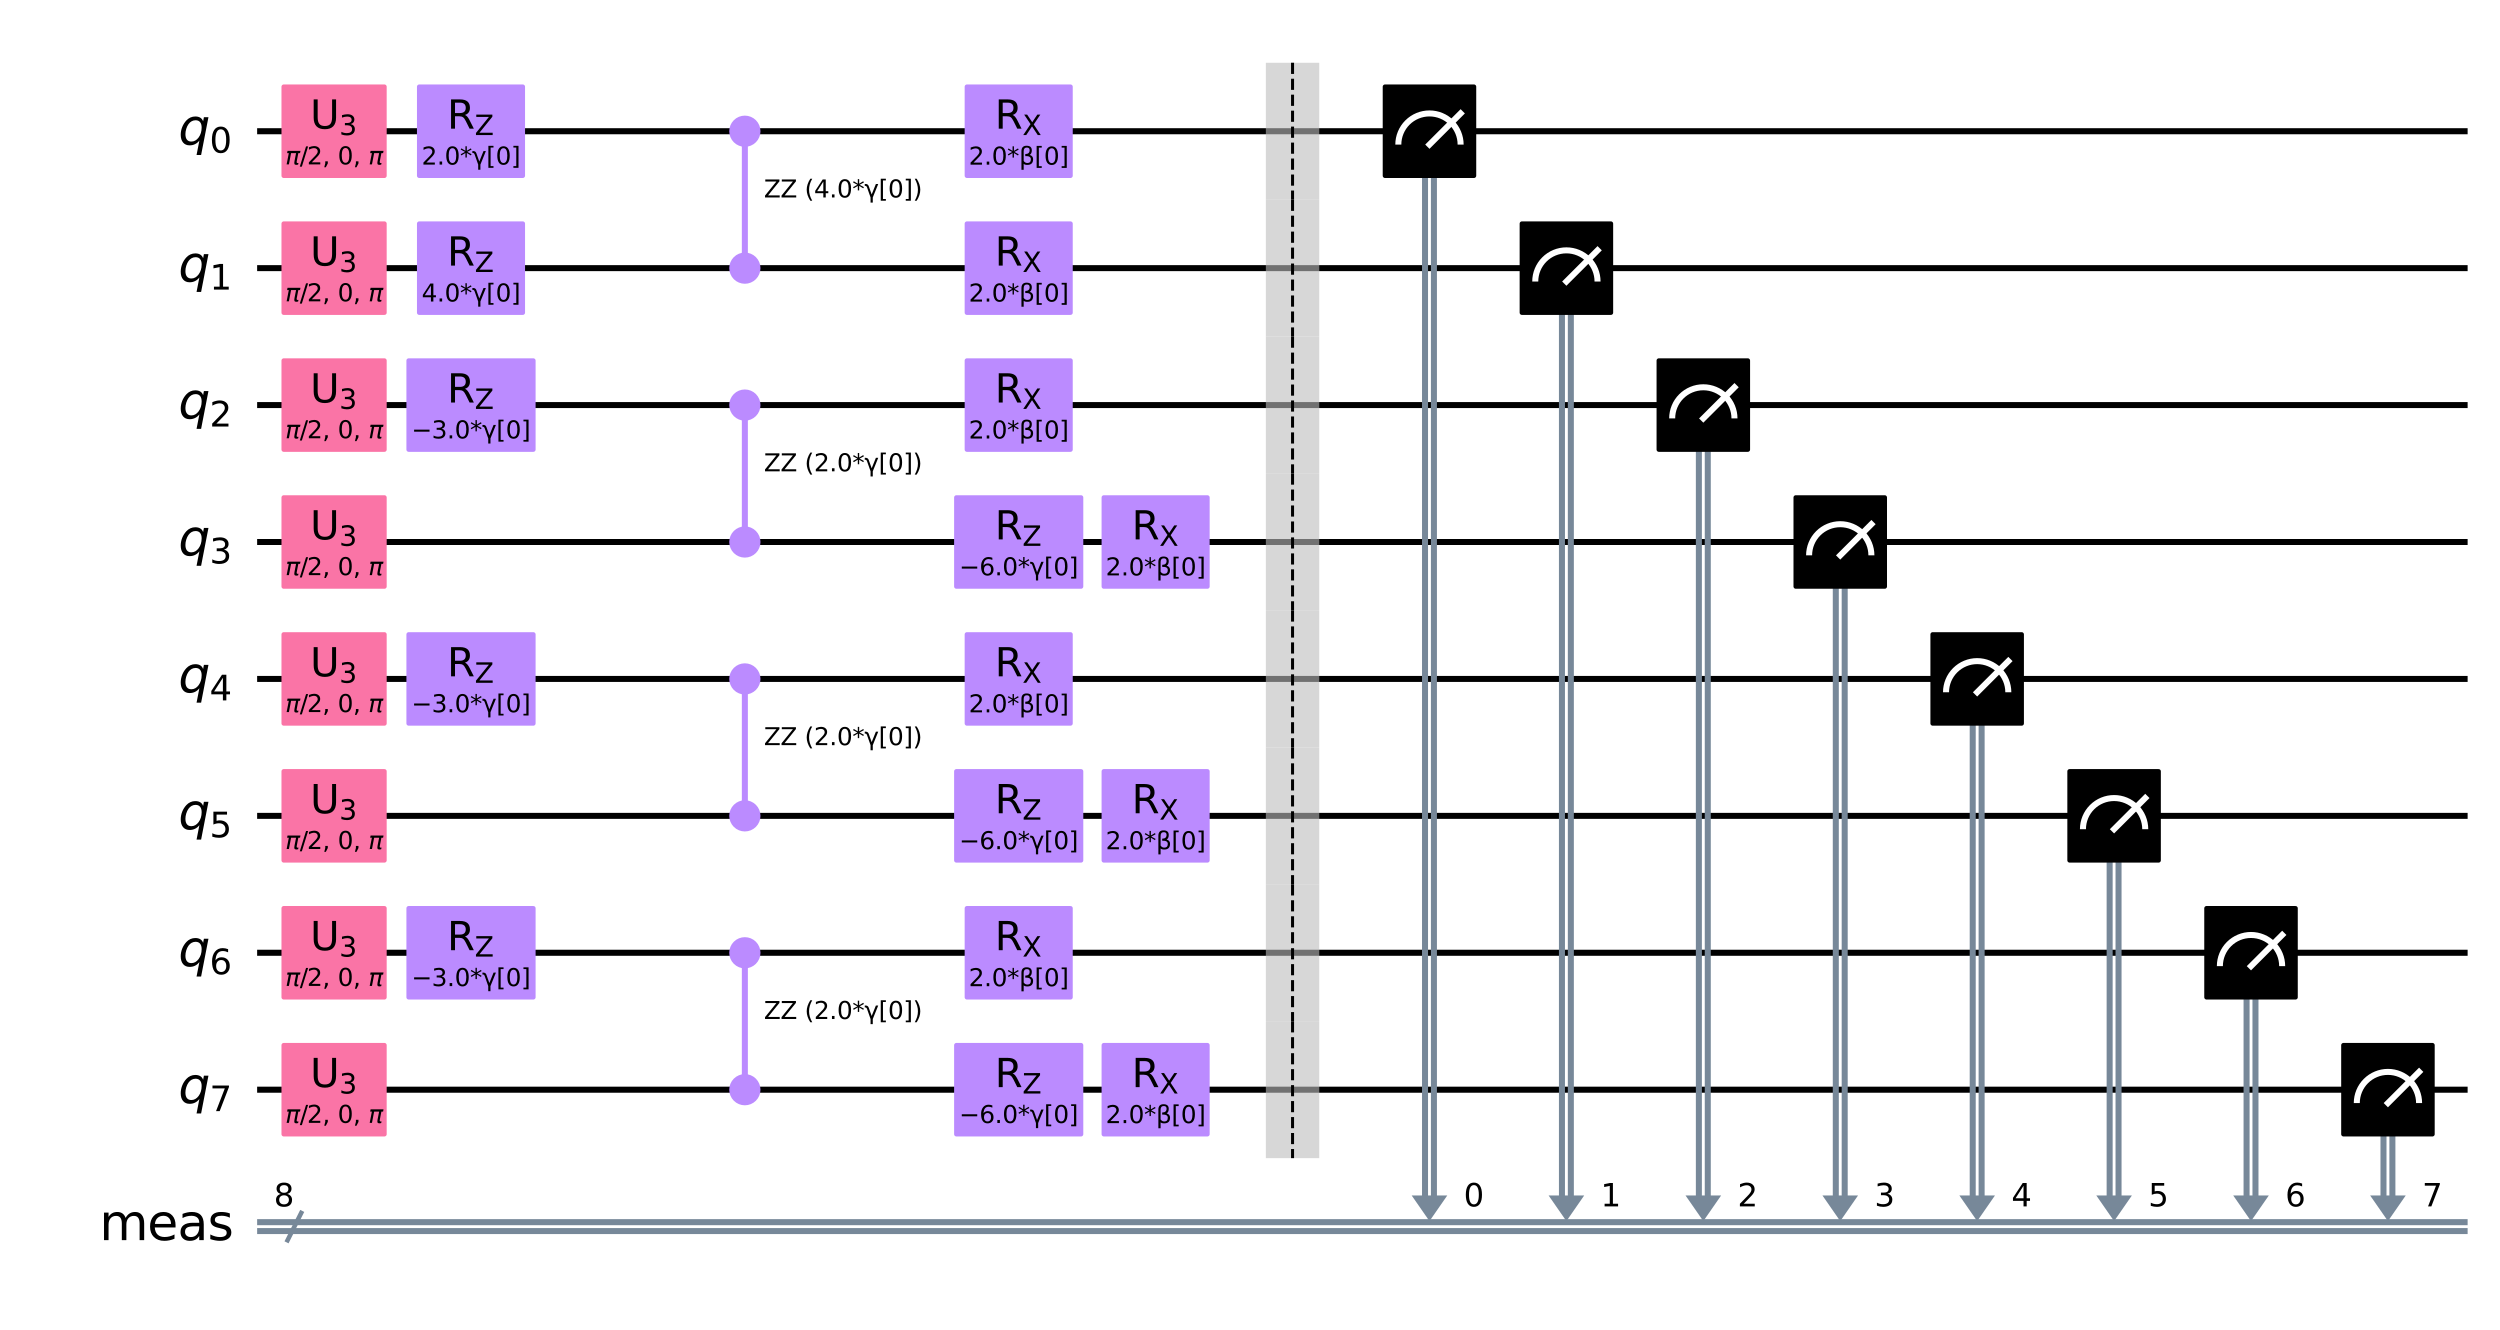 <?xml version="1.0" encoding="utf-8" standalone="no"?>
<!DOCTYPE svg PUBLIC "-//W3C//DTD SVG 1.1//EN"
  "http://www.w3.org/Graphics/SVG/1.1/DTD/svg11.dtd">
<svg xmlns:xlink="http://www.w3.org/1999/xlink" width="829.859pt" height="441.639pt" viewBox="0 0 829.859 441.639" xmlns="http://www.w3.org/2000/svg" version="1.1">
 <defs>
  <style type="text/css">*{stroke-linejoin: round; stroke-linecap: butt}</style>
 </defs>
 <g id="figure_1">
  <g id="patch_1">
   <path d="M 0 441.639 
L 829.859 441.639 
L 829.859 0 
L 0 0 
z
" style="fill: #ffffff"/>
  </g>
  <g id="axes_1">
   <g id="patch_2">
    <path d="M 468.596 396.829 
L 480.413 396.829 
L 474.505 405.351 
z
" clip-path="url(#pff23d0e054)" style="fill: #778899"/>
   </g>
   <g id="patch_3">
    <path d="M 514.047 396.829 
L 525.864 396.829 
L 519.956 405.351 
z
" clip-path="url(#pff23d0e054)" style="fill: #778899"/>
   </g>
   <g id="patch_4">
    <path d="M 559.498 396.829 
L 571.315 396.829 
L 565.407 405.351 
z
" clip-path="url(#pff23d0e054)" style="fill: #778899"/>
   </g>
   <g id="patch_5">
    <path d="M 604.949 396.829 
L 616.766 396.829 
L 610.858 405.351 
z
" clip-path="url(#pff23d0e054)" style="fill: #778899"/>
   </g>
   <g id="patch_6">
    <path d="M 650.4 396.829 
L 662.217 396.829 
L 656.309 405.351 
z
" clip-path="url(#pff23d0e054)" style="fill: #778899"/>
   </g>
   <g id="patch_7">
    <path d="M 695.851 396.829 
L 707.668 396.829 
L 701.76 405.351 
z
" clip-path="url(#pff23d0e054)" style="fill: #778899"/>
   </g>
   <g id="patch_8">
    <path d="M 741.302 396.829 
L 753.119 396.829 
L 747.211 405.351 
z
" clip-path="url(#pff23d0e054)" style="fill: #778899"/>
   </g>
   <g id="patch_9">
    <path d="M 786.753 396.829 
L 798.57 396.829 
L 792.662 405.351 
z
" clip-path="url(#pff23d0e054)" style="fill: #778899"/>
   </g>
   <g id="line2d_1">
    <path d="M 86.353 43.561 
L 818.114 43.561 
" clip-path="url(#pff23d0e054)" style="fill: none; stroke: #000000; stroke-width: 2; stroke-linecap: square"/>
   </g>
   <g id="line2d_2">
    <path d="M 86.353 89.012 
L 818.114 89.012 
" clip-path="url(#pff23d0e054)" style="fill: none; stroke: #000000; stroke-width: 2; stroke-linecap: square"/>
   </g>
   <g id="line2d_3">
    <path d="M 86.353 134.463 
L 818.114 134.463 
" clip-path="url(#pff23d0e054)" style="fill: none; stroke: #000000; stroke-width: 2; stroke-linecap: square"/>
   </g>
   <g id="line2d_4">
    <path d="M 86.353 179.914 
L 818.114 179.914 
" clip-path="url(#pff23d0e054)" style="fill: none; stroke: #000000; stroke-width: 2; stroke-linecap: square"/>
   </g>
   <g id="line2d_5">
    <path d="M 86.353 225.365 
L 818.114 225.365 
" clip-path="url(#pff23d0e054)" style="fill: none; stroke: #000000; stroke-width: 2; stroke-linecap: square"/>
   </g>
   <g id="line2d_6">
    <path d="M 86.353 270.816 
L 818.114 270.816 
" clip-path="url(#pff23d0e054)" style="fill: none; stroke: #000000; stroke-width: 2; stroke-linecap: square"/>
   </g>
   <g id="line2d_7">
    <path d="M 86.353 316.267 
L 818.114 316.267 
" clip-path="url(#pff23d0e054)" style="fill: none; stroke: #000000; stroke-width: 2; stroke-linecap: square"/>
   </g>
   <g id="line2d_8">
    <path d="M 86.353 361.718 
L 818.114 361.718 
" clip-path="url(#pff23d0e054)" style="fill: none; stroke: #000000; stroke-width: 2; stroke-linecap: square"/>
   </g>
   <g id="line2d_9">
    <path d="M 86.353 405.692 
L 818.114 405.692 
" clip-path="url(#pff23d0e054)" style="fill: none; stroke: #778899; stroke-width: 2; stroke-linecap: square"/>
   </g>
   <g id="line2d_10">
    <path d="M 86.353 408.646 
L 818.114 408.646 
" clip-path="url(#pff23d0e054)" style="fill: none; stroke: #778899; stroke-width: 2; stroke-linecap: square"/>
   </g>
   <g id="line2d_11">
    <path d="M 95.443 411.714 
L 99.988 402.624 
" clip-path="url(#pff23d0e054)" style="fill: none; stroke: #778899; stroke-width: 1.5; stroke-linecap: square"/>
   </g>
   <g id="line2d_12">
    <path d="M 247.25 89.012 
L 247.25 43.561 
" clip-path="url(#pff23d0e054)" style="fill: none; stroke: #bb8bff; stroke-width: 2; stroke-linecap: square"/>
   </g>
   <g id="line2d_13">
    <path d="M 247.25 179.914 
L 247.25 134.463 
" clip-path="url(#pff23d0e054)" style="fill: none; stroke: #bb8bff; stroke-width: 2; stroke-linecap: square"/>
   </g>
   <g id="line2d_14">
    <path d="M 247.25 270.816 
L 247.25 225.365 
" clip-path="url(#pff23d0e054)" style="fill: none; stroke: #bb8bff; stroke-width: 2; stroke-linecap: square"/>
   </g>
   <g id="line2d_15">
    <path d="M 247.25 361.718 
L 247.25 316.267 
" clip-path="url(#pff23d0e054)" style="fill: none; stroke: #bb8bff; stroke-width: 2; stroke-linecap: square"/>
   </g>
   <g id="patch_10">
    <path d="M 420.191 66.286 
L 437.917 66.286 
L 437.917 20.835 
L 420.191 20.835 
z
" clip-path="url(#pff23d0e054)" style="fill: #bdbdbd; opacity: 0.6"/>
   </g>
   <g id="patch_11">
    <path d="M 420.191 111.737 
L 437.917 111.737 
L 437.917 66.286 
L 420.191 66.286 
z
" clip-path="url(#pff23d0e054)" style="fill: #bdbdbd; opacity: 0.6"/>
   </g>
   <g id="patch_12">
    <path d="M 420.191 157.188 
L 437.917 157.188 
L 437.917 111.737 
L 420.191 111.737 
z
" clip-path="url(#pff23d0e054)" style="fill: #bdbdbd; opacity: 0.6"/>
   </g>
   <g id="patch_13">
    <path d="M 420.191 202.639 
L 437.917 202.639 
L 437.917 157.188 
L 420.191 157.188 
z
" clip-path="url(#pff23d0e054)" style="fill: #bdbdbd; opacity: 0.6"/>
   </g>
   <g id="patch_14">
    <path d="M 420.191 248.09 
L 437.917 248.09 
L 437.917 202.639 
L 420.191 202.639 
z
" clip-path="url(#pff23d0e054)" style="fill: #bdbdbd; opacity: 0.6"/>
   </g>
   <g id="patch_15">
    <path d="M 420.191 293.541 
L 437.917 293.541 
L 437.917 248.09 
L 420.191 248.09 
z
" clip-path="url(#pff23d0e054)" style="fill: #bdbdbd; opacity: 0.6"/>
   </g>
   <g id="patch_16">
    <path d="M 420.191 338.992 
L 437.917 338.992 
L 437.917 293.541 
L 420.191 293.541 
z
" clip-path="url(#pff23d0e054)" style="fill: #bdbdbd; opacity: 0.6"/>
   </g>
   <g id="patch_17">
    <path d="M 420.191 384.443 
L 437.917 384.443 
L 437.917 338.992 
L 420.191 338.992 
z
" clip-path="url(#pff23d0e054)" style="fill: #bdbdbd; opacity: 0.6"/>
   </g>
   <g id="line2d_16">
    <path d="M 475.982 43.561 
L 475.982 396.829 
" clip-path="url(#pff23d0e054)" style="fill: none; stroke: #778899; stroke-width: 2; stroke-linecap: square"/>
   </g>
   <g id="line2d_17">
    <path d="M 473.028 43.561 
L 473.028 396.829 
" clip-path="url(#pff23d0e054)" style="fill: none; stroke: #778899; stroke-width: 2; stroke-linecap: square"/>
   </g>
   <g id="line2d_18">
    <path d="M 521.433 89.012 
L 521.433 396.829 
" clip-path="url(#pff23d0e054)" style="fill: none; stroke: #778899; stroke-width: 2; stroke-linecap: square"/>
   </g>
   <g id="line2d_19">
    <path d="M 518.479 89.012 
L 518.479 396.829 
" clip-path="url(#pff23d0e054)" style="fill: none; stroke: #778899; stroke-width: 2; stroke-linecap: square"/>
   </g>
   <g id="line2d_20">
    <path d="M 566.884 134.463 
L 566.884 396.829 
" clip-path="url(#pff23d0e054)" style="fill: none; stroke: #778899; stroke-width: 2; stroke-linecap: square"/>
   </g>
   <g id="line2d_21">
    <path d="M 563.93 134.463 
L 563.93 396.829 
" clip-path="url(#pff23d0e054)" style="fill: none; stroke: #778899; stroke-width: 2; stroke-linecap: square"/>
   </g>
   <g id="line2d_22">
    <path d="M 612.335 179.914 
L 612.335 396.829 
" clip-path="url(#pff23d0e054)" style="fill: none; stroke: #778899; stroke-width: 2; stroke-linecap: square"/>
   </g>
   <g id="line2d_23">
    <path d="M 609.381 179.914 
L 609.381 396.829 
" clip-path="url(#pff23d0e054)" style="fill: none; stroke: #778899; stroke-width: 2; stroke-linecap: square"/>
   </g>
   <g id="line2d_24">
    <path d="M 657.786 225.365 
L 657.786 396.829 
" clip-path="url(#pff23d0e054)" style="fill: none; stroke: #778899; stroke-width: 2; stroke-linecap: square"/>
   </g>
   <g id="line2d_25">
    <path d="M 654.832 225.365 
L 654.832 396.829 
" clip-path="url(#pff23d0e054)" style="fill: none; stroke: #778899; stroke-width: 2; stroke-linecap: square"/>
   </g>
   <g id="line2d_26">
    <path d="M 703.237 270.816 
L 703.237 396.829 
" clip-path="url(#pff23d0e054)" style="fill: none; stroke: #778899; stroke-width: 2; stroke-linecap: square"/>
   </g>
   <g id="line2d_27">
    <path d="M 700.283 270.816 
L 700.283 396.829 
" clip-path="url(#pff23d0e054)" style="fill: none; stroke: #778899; stroke-width: 2; stroke-linecap: square"/>
   </g>
   <g id="line2d_28">
    <path d="M 748.688 316.267 
L 748.688 396.829 
" clip-path="url(#pff23d0e054)" style="fill: none; stroke: #778899; stroke-width: 2; stroke-linecap: square"/>
   </g>
   <g id="line2d_29">
    <path d="M 745.734 316.267 
L 745.734 396.829 
" clip-path="url(#pff23d0e054)" style="fill: none; stroke: #778899; stroke-width: 2; stroke-linecap: square"/>
   </g>
   <g id="line2d_30">
    <path d="M 794.139 361.718 
L 794.139 396.829 
" clip-path="url(#pff23d0e054)" style="fill: none; stroke: #778899; stroke-width: 2; stroke-linecap: square"/>
   </g>
   <g id="line2d_31">
    <path d="M 791.185 361.718 
L 791.185 396.829 
" clip-path="url(#pff23d0e054)" style="fill: none; stroke: #778899; stroke-width: 2; stroke-linecap: square"/>
   </g>
   <g id="patch_18">
    <path d="M 94.184 58.332 
L 127.609 58.332 
L 127.609 28.789 
L 94.184 28.789 
z
" clip-path="url(#pff23d0e054)" style="fill: #fa74a6; stroke: #fa74a6; stroke-width: 1.5; stroke-linejoin: miter"/>
   </g>
   <g id="patch_19">
    <path d="M 94.184 103.783 
L 127.609 103.783 
L 127.609 74.24 
L 94.184 74.24 
z
" clip-path="url(#pff23d0e054)" style="fill: #fa74a6; stroke: #fa74a6; stroke-width: 1.5; stroke-linejoin: miter"/>
   </g>
   <g id="patch_20">
    <path d="M 94.184 149.234 
L 127.609 149.234 
L 127.609 119.691 
L 94.184 119.691 
z
" clip-path="url(#pff23d0e054)" style="fill: #fa74a6; stroke: #fa74a6; stroke-width: 1.5; stroke-linejoin: miter"/>
   </g>
   <g id="patch_21">
    <path d="M 94.184 194.685 
L 127.609 194.685 
L 127.609 165.142 
L 94.184 165.142 
z
" clip-path="url(#pff23d0e054)" style="fill: #fa74a6; stroke: #fa74a6; stroke-width: 1.5; stroke-linejoin: miter"/>
   </g>
   <g id="patch_22">
    <path d="M 94.184 240.136 
L 127.609 240.136 
L 127.609 210.593 
L 94.184 210.593 
z
" clip-path="url(#pff23d0e054)" style="fill: #fa74a6; stroke: #fa74a6; stroke-width: 1.5; stroke-linejoin: miter"/>
   </g>
   <g id="patch_23">
    <path d="M 94.184 285.587 
L 127.609 285.587 
L 127.609 256.044 
L 94.184 256.044 
z
" clip-path="url(#pff23d0e054)" style="fill: #fa74a6; stroke: #fa74a6; stroke-width: 1.5; stroke-linejoin: miter"/>
   </g>
   <g id="patch_24">
    <path d="M 94.184 331.038 
L 127.609 331.038 
L 127.609 301.495 
L 94.184 301.495 
z
" clip-path="url(#pff23d0e054)" style="fill: #fa74a6; stroke: #fa74a6; stroke-width: 1.5; stroke-linejoin: miter"/>
   </g>
   <g id="patch_25">
    <path d="M 94.184 376.489 
L 127.609 376.489 
L 127.609 346.946 
L 94.184 346.946 
z
" clip-path="url(#pff23d0e054)" style="fill: #fa74a6; stroke: #fa74a6; stroke-width: 1.5; stroke-linejoin: miter"/>
   </g>
   <g id="patch_26">
    <path d="M 139.158 58.332 
L 173.537 58.332 
L 173.537 28.789 
L 139.158 28.789 
z
" clip-path="url(#pff23d0e054)" style="fill: #bb8bff; stroke: #bb8bff; stroke-width: 1.5; stroke-linejoin: miter"/>
   </g>
   <g id="patch_27">
    <path d="M 139.158 103.783 
L 173.537 103.783 
L 173.537 74.24 
L 139.158 74.24 
z
" clip-path="url(#pff23d0e054)" style="fill: #bb8bff; stroke: #bb8bff; stroke-width: 1.5; stroke-linejoin: miter"/>
   </g>
   <g id="patch_28">
    <path d="M 135.656 149.234 
L 177.039 149.234 
L 177.039 119.691 
L 135.656 119.691 
z
" clip-path="url(#pff23d0e054)" style="fill: #bb8bff; stroke: #bb8bff; stroke-width: 1.5; stroke-linejoin: miter"/>
   </g>
   <g id="patch_29">
    <path d="M 135.656 240.136 
L 177.039 240.136 
L 177.039 210.593 
L 135.656 210.593 
z
" clip-path="url(#pff23d0e054)" style="fill: #bb8bff; stroke: #bb8bff; stroke-width: 1.5; stroke-linejoin: miter"/>
   </g>
   <g id="patch_30">
    <path d="M 135.656 331.038 
L 177.039 331.038 
L 177.039 301.495 
L 135.656 301.495 
z
" clip-path="url(#pff23d0e054)" style="fill: #bb8bff; stroke: #bb8bff; stroke-width: 1.5; stroke-linejoin: miter"/>
   </g>
   <g id="patch_31">
    <path d="M 247.25 47.992 
C 248.425 47.992 249.552 47.525 250.383 46.694 
C 251.214 45.863 251.681 44.736 251.681 43.561 
C 251.681 42.386 251.214 41.258 250.383 40.427 
C 249.552 39.596 248.425 39.129 247.25 39.129 
C 246.074 39.129 244.947 39.596 244.116 40.427 
C 243.285 41.258 242.818 42.386 242.818 43.561 
C 242.818 44.736 243.285 45.863 244.116 46.694 
C 244.947 47.525 246.074 47.992 247.25 47.992 
z
" clip-path="url(#pff23d0e054)" style="fill: #bb8bff; stroke: #bb8bff; stroke-width: 1.5; stroke-linejoin: miter"/>
   </g>
   <g id="patch_32">
    <path d="M 247.25 93.443 
C 248.425 93.443 249.552 92.976 250.383 92.145 
C 251.214 91.314 251.681 90.187 251.681 89.012 
C 251.681 87.837 251.214 86.709 250.383 85.878 
C 249.552 85.047 248.425 84.58 247.25 84.58 
C 246.074 84.58 244.947 85.047 244.116 85.878 
C 243.285 86.709 242.818 87.837 242.818 89.012 
C 242.818 90.187 243.285 91.314 244.116 92.145 
C 244.947 92.976 246.074 93.443 247.25 93.443 
z
" clip-path="url(#pff23d0e054)" style="fill: #bb8bff; stroke: #bb8bff; stroke-width: 1.5; stroke-linejoin: miter"/>
   </g>
   <g id="patch_33">
    <path d="M 247.25 138.894 
C 248.425 138.894 249.552 138.427 250.383 137.596 
C 251.214 136.765 251.681 135.638 251.681 134.463 
C 251.681 133.288 251.214 132.16 250.383 131.329 
C 249.552 130.498 248.425 130.031 247.25 130.031 
C 246.074 130.031 244.947 130.498 244.116 131.329 
C 243.285 132.16 242.818 133.288 242.818 134.463 
C 242.818 135.638 243.285 136.765 244.116 137.596 
C 244.947 138.427 246.074 138.894 247.25 138.894 
z
" clip-path="url(#pff23d0e054)" style="fill: #bb8bff; stroke: #bb8bff; stroke-width: 1.5; stroke-linejoin: miter"/>
   </g>
   <g id="patch_34">
    <path d="M 247.25 184.345 
C 248.425 184.345 249.552 183.878 250.383 183.047 
C 251.214 182.216 251.681 181.089 251.681 179.914 
C 251.681 178.739 251.214 177.611 250.383 176.78 
C 249.552 175.949 248.425 175.482 247.25 175.482 
C 246.074 175.482 244.947 175.949 244.116 176.78 
C 243.285 177.611 242.818 178.739 242.818 179.914 
C 242.818 181.089 243.285 182.216 244.116 183.047 
C 244.947 183.878 246.074 184.345 247.25 184.345 
z
" clip-path="url(#pff23d0e054)" style="fill: #bb8bff; stroke: #bb8bff; stroke-width: 1.5; stroke-linejoin: miter"/>
   </g>
   <g id="patch_35">
    <path d="M 247.25 229.796 
C 248.425 229.796 249.552 229.329 250.383 228.498 
C 251.214 227.667 251.681 226.54 251.681 225.365 
C 251.681 224.19 251.214 223.062 250.383 222.231 
C 249.552 221.4 248.425 220.933 247.25 220.933 
C 246.074 220.933 244.947 221.4 244.116 222.231 
C 243.285 223.062 242.818 224.19 242.818 225.365 
C 242.818 226.54 243.285 227.667 244.116 228.498 
C 244.947 229.329 246.074 229.796 247.25 229.796 
z
" clip-path="url(#pff23d0e054)" style="fill: #bb8bff; stroke: #bb8bff; stroke-width: 1.5; stroke-linejoin: miter"/>
   </g>
   <g id="patch_36">
    <path d="M 247.25 275.247 
C 248.425 275.247 249.552 274.78 250.383 273.949 
C 251.214 273.118 251.681 271.991 251.681 270.816 
C 251.681 269.641 251.214 268.513 250.383 267.682 
C 249.552 266.851 248.425 266.384 247.25 266.384 
C 246.074 266.384 244.947 266.851 244.116 267.682 
C 243.285 268.513 242.818 269.641 242.818 270.816 
C 242.818 271.991 243.285 273.118 244.116 273.949 
C 244.947 274.78 246.074 275.247 247.25 275.247 
z
" clip-path="url(#pff23d0e054)" style="fill: #bb8bff; stroke: #bb8bff; stroke-width: 1.5; stroke-linejoin: miter"/>
   </g>
   <g id="patch_37">
    <path d="M 247.25 320.698 
C 248.425 320.698 249.552 320.231 250.383 319.4 
C 251.214 318.569 251.681 317.442 251.681 316.267 
C 251.681 315.092 251.214 313.964 250.383 313.133 
C 249.552 312.302 248.425 311.835 247.25 311.835 
C 246.074 311.835 244.947 312.302 244.116 313.133 
C 243.285 313.964 242.818 315.092 242.818 316.267 
C 242.818 317.442 243.285 318.569 244.116 319.4 
C 244.947 320.231 246.074 320.698 247.25 320.698 
z
" clip-path="url(#pff23d0e054)" style="fill: #bb8bff; stroke: #bb8bff; stroke-width: 1.5; stroke-linejoin: miter"/>
   </g>
   <g id="patch_38">
    <path d="M 247.25 366.149 
C 248.425 366.149 249.552 365.682 250.383 364.851 
C 251.214 364.02 251.681 362.893 251.681 361.718 
C 251.681 360.543 251.214 359.415 250.383 358.584 
C 249.552 357.753 248.425 357.286 247.25 357.286 
C 246.074 357.286 244.947 357.753 244.116 358.584 
C 243.285 359.415 242.818 360.543 242.818 361.718 
C 242.818 362.893 243.285 364.02 244.116 364.851 
C 244.947 365.682 246.074 366.149 247.25 366.149 
z
" clip-path="url(#pff23d0e054)" style="fill: #bb8bff; stroke: #bb8bff; stroke-width: 1.5; stroke-linejoin: miter"/>
   </g>
   <g id="patch_39">
    <path d="M 320.962 58.332 
L 355.341 58.332 
L 355.341 28.789 
L 320.962 28.789 
z
" clip-path="url(#pff23d0e054)" style="fill: #bb8bff; stroke: #bb8bff; stroke-width: 1.5; stroke-linejoin: miter"/>
   </g>
   <g id="patch_40">
    <path d="M 320.962 103.783 
L 355.341 103.783 
L 355.341 74.24 
L 320.962 74.24 
z
" clip-path="url(#pff23d0e054)" style="fill: #bb8bff; stroke: #bb8bff; stroke-width: 1.5; stroke-linejoin: miter"/>
   </g>
   <g id="patch_41">
    <path d="M 320.962 149.234 
L 355.341 149.234 
L 355.341 119.691 
L 320.962 119.691 
z
" clip-path="url(#pff23d0e054)" style="fill: #bb8bff; stroke: #bb8bff; stroke-width: 1.5; stroke-linejoin: miter"/>
   </g>
   <g id="patch_42">
    <path d="M 317.46 194.685 
L 358.843 194.685 
L 358.843 165.142 
L 317.46 165.142 
z
" clip-path="url(#pff23d0e054)" style="fill: #bb8bff; stroke: #bb8bff; stroke-width: 1.5; stroke-linejoin: miter"/>
   </g>
   <g id="patch_43">
    <path d="M 320.962 240.136 
L 355.341 240.136 
L 355.341 210.593 
L 320.962 210.593 
z
" clip-path="url(#pff23d0e054)" style="fill: #bb8bff; stroke: #bb8bff; stroke-width: 1.5; stroke-linejoin: miter"/>
   </g>
   <g id="patch_44">
    <path d="M 317.46 285.587 
L 358.843 285.587 
L 358.843 256.044 
L 317.46 256.044 
z
" clip-path="url(#pff23d0e054)" style="fill: #bb8bff; stroke: #bb8bff; stroke-width: 1.5; stroke-linejoin: miter"/>
   </g>
   <g id="patch_45">
    <path d="M 320.962 331.038 
L 355.341 331.038 
L 355.341 301.495 
L 320.962 301.495 
z
" clip-path="url(#pff23d0e054)" style="fill: #bb8bff; stroke: #bb8bff; stroke-width: 1.5; stroke-linejoin: miter"/>
   </g>
   <g id="patch_46">
    <path d="M 317.46 376.489 
L 358.843 376.489 
L 358.843 346.946 
L 317.46 346.946 
z
" clip-path="url(#pff23d0e054)" style="fill: #bb8bff; stroke: #bb8bff; stroke-width: 1.5; stroke-linejoin: miter"/>
   </g>
   <g id="patch_47">
    <path d="M 366.413 194.685 
L 400.792 194.685 
L 400.792 165.142 
L 366.413 165.142 
z
" clip-path="url(#pff23d0e054)" style="fill: #bb8bff; stroke: #bb8bff; stroke-width: 1.5; stroke-linejoin: miter"/>
   </g>
   <g id="patch_48">
    <path d="M 366.413 285.587 
L 400.792 285.587 
L 400.792 256.044 
L 366.413 256.044 
z
" clip-path="url(#pff23d0e054)" style="fill: #bb8bff; stroke: #bb8bff; stroke-width: 1.5; stroke-linejoin: miter"/>
   </g>
   <g id="patch_49">
    <path d="M 366.413 376.489 
L 400.792 376.489 
L 400.792 346.946 
L 366.413 346.946 
z
" clip-path="url(#pff23d0e054)" style="fill: #bb8bff; stroke: #bb8bff; stroke-width: 1.5; stroke-linejoin: miter"/>
   </g>
   <g id="patch_50">
    <path d="M 459.733 58.332 
L 489.276 58.332 
L 489.276 28.789 
L 459.733 28.789 
z
" clip-path="url(#pff23d0e054)" style="stroke: #000000; stroke-width: 1.5; stroke-linejoin: miter"/>
   </g>
   <g id="patch_51">
    <path d="M 484.845 47.992 
C 484.845 45.251 483.755 42.619 481.816 40.681 
C 479.878 38.742 477.246 37.652 474.505 37.652 
C 471.763 37.652 469.132 38.742 467.193 40.681 
C 465.255 42.619 464.165 45.251 464.165 47.992 
" clip-path="url(#pff23d0e054)" style="fill: none; stroke: #ffffff; stroke-width: 2; stroke-linejoin: miter"/>
   </g>
   <g id="line2d_32">
    <path d="M 474.505 47.992 
L 484.845 37.652 
" clip-path="url(#pff23d0e054)" style="fill: none; stroke: #ffffff; stroke-width: 2; stroke-linecap: square"/>
   </g>
   <g id="patch_52">
    <path d="M 505.184 103.783 
L 534.727 103.783 
L 534.727 74.24 
L 505.184 74.24 
z
" clip-path="url(#pff23d0e054)" style="stroke: #000000; stroke-width: 1.5; stroke-linejoin: miter"/>
   </g>
   <g id="patch_53">
    <path d="M 530.296 93.443 
C 530.296 90.702 529.206 88.07 527.267 86.132 
C 525.329 84.193 522.697 83.103 519.956 83.103 
C 517.214 83.103 514.583 84.193 512.644 86.132 
C 510.706 88.07 509.616 90.702 509.616 93.443 
" clip-path="url(#pff23d0e054)" style="fill: none; stroke: #ffffff; stroke-width: 2; stroke-linejoin: miter"/>
   </g>
   <g id="line2d_33">
    <path d="M 519.956 93.443 
L 530.296 83.103 
" clip-path="url(#pff23d0e054)" style="fill: none; stroke: #ffffff; stroke-width: 2; stroke-linecap: square"/>
   </g>
   <g id="patch_54">
    <path d="M 550.635 149.234 
L 580.178 149.234 
L 580.178 119.691 
L 550.635 119.691 
z
" clip-path="url(#pff23d0e054)" style="stroke: #000000; stroke-width: 1.5; stroke-linejoin: miter"/>
   </g>
   <g id="patch_55">
    <path d="M 575.747 138.894 
C 575.747 136.153 574.657 133.521 572.718 131.583 
C 570.78 129.644 568.148 128.554 565.407 128.554 
C 562.665 128.554 560.034 129.644 558.095 131.583 
C 556.157 133.521 555.067 136.153 555.067 138.894 
" clip-path="url(#pff23d0e054)" style="fill: none; stroke: #ffffff; stroke-width: 2; stroke-linejoin: miter"/>
   </g>
   <g id="line2d_34">
    <path d="M 565.407 138.894 
L 575.747 128.554 
" clip-path="url(#pff23d0e054)" style="fill: none; stroke: #ffffff; stroke-width: 2; stroke-linecap: square"/>
   </g>
   <g id="patch_56">
    <path d="M 596.086 194.685 
L 625.629 194.685 
L 625.629 165.142 
L 596.086 165.142 
z
" clip-path="url(#pff23d0e054)" style="stroke: #000000; stroke-width: 1.5; stroke-linejoin: miter"/>
   </g>
   <g id="patch_57">
    <path d="M 621.198 184.345 
C 621.198 181.604 620.108 178.972 618.169 177.034 
C 616.231 175.095 613.599 174.005 610.858 174.005 
C 608.116 174.005 605.485 175.095 603.546 177.034 
C 601.608 178.972 600.518 181.604 600.518 184.345 
" clip-path="url(#pff23d0e054)" style="fill: none; stroke: #ffffff; stroke-width: 2; stroke-linejoin: miter"/>
   </g>
   <g id="line2d_35">
    <path d="M 610.858 184.345 
L 621.198 174.005 
" clip-path="url(#pff23d0e054)" style="fill: none; stroke: #ffffff; stroke-width: 2; stroke-linecap: square"/>
   </g>
   <g id="patch_58">
    <path d="M 641.537 240.136 
L 671.08 240.136 
L 671.08 210.593 
L 641.537 210.593 
z
" clip-path="url(#pff23d0e054)" style="stroke: #000000; stroke-width: 1.5; stroke-linejoin: miter"/>
   </g>
   <g id="patch_59">
    <path d="M 666.649 229.796 
C 666.649 227.055 665.559 224.423 663.62 222.485 
C 661.682 220.546 659.05 219.456 656.309 219.456 
C 653.567 219.456 650.936 220.546 648.997 222.485 
C 647.059 224.423 645.969 227.055 645.969 229.796 
" clip-path="url(#pff23d0e054)" style="fill: none; stroke: #ffffff; stroke-width: 2; stroke-linejoin: miter"/>
   </g>
   <g id="line2d_36">
    <path d="M 656.309 229.796 
L 666.649 219.456 
" clip-path="url(#pff23d0e054)" style="fill: none; stroke: #ffffff; stroke-width: 2; stroke-linecap: square"/>
   </g>
   <g id="patch_60">
    <path d="M 686.988 285.587 
L 716.531 285.587 
L 716.531 256.044 
L 686.988 256.044 
z
" clip-path="url(#pff23d0e054)" style="stroke: #000000; stroke-width: 1.5; stroke-linejoin: miter"/>
   </g>
   <g id="patch_61">
    <path d="M 712.1 275.247 
C 712.1 272.506 711.01 269.874 709.071 267.936 
C 707.133 265.997 704.501 264.907 701.76 264.907 
C 699.018 264.907 696.387 265.997 694.448 267.936 
C 692.51 269.874 691.42 272.506 691.42 275.247 
" clip-path="url(#pff23d0e054)" style="fill: none; stroke: #ffffff; stroke-width: 2; stroke-linejoin: miter"/>
   </g>
   <g id="line2d_37">
    <path d="M 701.76 275.247 
L 712.1 264.907 
" clip-path="url(#pff23d0e054)" style="fill: none; stroke: #ffffff; stroke-width: 2; stroke-linecap: square"/>
   </g>
   <g id="patch_62">
    <path d="M 732.439 331.038 
L 761.982 331.038 
L 761.982 301.495 
L 732.439 301.495 
z
" clip-path="url(#pff23d0e054)" style="stroke: #000000; stroke-width: 1.5; stroke-linejoin: miter"/>
   </g>
   <g id="patch_63">
    <path d="M 757.551 320.698 
C 757.551 317.957 756.461 315.325 754.522 313.387 
C 752.584 311.448 749.952 310.358 747.211 310.358 
C 744.469 310.358 741.838 311.448 739.899 313.387 
C 737.961 315.325 736.871 317.957 736.871 320.698 
" clip-path="url(#pff23d0e054)" style="fill: none; stroke: #ffffff; stroke-width: 2; stroke-linejoin: miter"/>
   </g>
   <g id="line2d_38">
    <path d="M 747.211 320.698 
L 757.551 310.358 
" clip-path="url(#pff23d0e054)" style="fill: none; stroke: #ffffff; stroke-width: 2; stroke-linecap: square"/>
   </g>
   <g id="patch_64">
    <path d="M 777.89 376.489 
L 807.433 376.489 
L 807.433 346.946 
L 777.89 346.946 
z
" clip-path="url(#pff23d0e054)" style="stroke: #000000; stroke-width: 1.5; stroke-linejoin: miter"/>
   </g>
   <g id="patch_65">
    <path d="M 803.002 366.149 
C 803.002 363.408 801.912 360.776 799.973 358.838 
C 798.035 356.899 795.403 355.809 792.662 355.809 
C 789.92 355.809 787.289 356.899 785.35 358.838 
C 783.412 360.776 782.322 363.408 782.322 366.149 
" clip-path="url(#pff23d0e054)" style="fill: none; stroke: #ffffff; stroke-width: 2; stroke-linejoin: miter"/>
   </g>
   <g id="line2d_39">
    <path d="M 792.662 366.149 
L 803.002 355.809 
" clip-path="url(#pff23d0e054)" style="fill: none; stroke: #ffffff; stroke-width: 2; stroke-linecap: square"/>
   </g>
   <g id="text_1">
    <g clip-path="url(#pff23d0e054)">
     <!-- ${q}_{0}$ -->
     <g transform="translate(59.225 48.012)scale(0.163 -0.163)">
      <defs>
       <path id="DejaVuSans-Oblique-71" d="M 2669 525 
Q 2438 222 2123 65 
Q 1809 -91 1428 -91 
Q 897 -91 595 267 
Q 294 625 294 1253 
Q 294 1759 480 2231 
Q 666 2703 1013 3078 
Q 1238 3322 1530 3453 
Q 1822 3584 2144 3584 
Q 2531 3584 2781 3431 
Q 3031 3278 3144 2969 
L 3244 3494 
L 3822 3494 
L 2888 -1319 
L 2309 -1319 
L 2669 525 
z
M 891 1338 
Q 891 875 1084 633 
Q 1278 391 1644 391 
Q 2188 391 2572 911 
Q 2956 1431 2956 2175 
Q 2956 2625 2757 2864 
Q 2559 3103 2188 3103 
Q 1916 3103 1684 2976 
Q 1453 2850 1281 2606 
Q 1100 2350 995 2006 
Q 891 1663 891 1338 
z
" transform="scale(0.016)"/>
       <path id="DejaVuSans-30" d="M 2034 4250 
Q 1547 4250 1301 3770 
Q 1056 3291 1056 2328 
Q 1056 1369 1301 889 
Q 1547 409 2034 409 
Q 2525 409 2770 889 
Q 3016 1369 3016 2328 
Q 3016 3291 2770 3770 
Q 2525 4250 2034 4250 
z
M 2034 4750 
Q 2819 4750 3233 4129 
Q 3647 3509 3647 2328 
Q 3647 1150 3233 529 
Q 2819 -91 2034 -91 
Q 1250 -91 836 529 
Q 422 1150 422 2328 
Q 422 3509 836 4129 
Q 1250 4750 2034 4750 
z
" transform="scale(0.016)"/>
      </defs>
      <use xlink:href="#DejaVuSans-Oblique-71"/>
      <use xlink:href="#DejaVuSans-30" transform="translate(63.477 -16.406)scale(0.7)"/>
     </g>
    </g>
   </g>
   <g id="text_2">
    <g clip-path="url(#pff23d0e054)">
     <!-- ${q}_{1}$ -->
     <g transform="translate(59.225 93.463)scale(0.163 -0.163)">
      <defs>
       <path id="DejaVuSans-31" d="M 794 531 
L 1825 531 
L 1825 4091 
L 703 3866 
L 703 4441 
L 1819 4666 
L 2450 4666 
L 2450 531 
L 3481 531 
L 3481 0 
L 794 0 
L 794 531 
z
" transform="scale(0.016)"/>
      </defs>
      <use xlink:href="#DejaVuSans-Oblique-71"/>
      <use xlink:href="#DejaVuSans-31" transform="translate(63.477 -16.406)scale(0.7)"/>
     </g>
    </g>
   </g>
   <g id="text_3">
    <g clip-path="url(#pff23d0e054)">
     <!-- ${q}_{2}$ -->
     <g transform="translate(59.225 138.914)scale(0.163 -0.163)">
      <defs>
       <path id="DejaVuSans-32" d="M 1228 531 
L 3431 531 
L 3431 0 
L 469 0 
L 469 531 
Q 828 903 1448 1529 
Q 2069 2156 2228 2338 
Q 2531 2678 2651 2914 
Q 2772 3150 2772 3378 
Q 2772 3750 2511 3984 
Q 2250 4219 1831 4219 
Q 1534 4219 1204 4116 
Q 875 4013 500 3803 
L 500 4441 
Q 881 4594 1212 4672 
Q 1544 4750 1819 4750 
Q 2544 4750 2975 4387 
Q 3406 4025 3406 3419 
Q 3406 3131 3298 2873 
Q 3191 2616 2906 2266 
Q 2828 2175 2409 1742 
Q 1991 1309 1228 531 
z
" transform="scale(0.016)"/>
      </defs>
      <use xlink:href="#DejaVuSans-Oblique-71"/>
      <use xlink:href="#DejaVuSans-32" transform="translate(63.477 -16.406)scale(0.7)"/>
     </g>
    </g>
   </g>
   <g id="text_4">
    <g clip-path="url(#pff23d0e054)">
     <!-- ${q}_{3}$ -->
     <g transform="translate(59.225 184.365)scale(0.163 -0.163)">
      <defs>
       <path id="DejaVuSans-33" d="M 2597 2516 
Q 3050 2419 3304 2112 
Q 3559 1806 3559 1356 
Q 3559 666 3084 287 
Q 2609 -91 1734 -91 
Q 1441 -91 1130 -33 
Q 819 25 488 141 
L 488 750 
Q 750 597 1062 519 
Q 1375 441 1716 441 
Q 2309 441 2620 675 
Q 2931 909 2931 1356 
Q 2931 1769 2642 2001 
Q 2353 2234 1838 2234 
L 1294 2234 
L 1294 2753 
L 1863 2753 
Q 2328 2753 2575 2939 
Q 2822 3125 2822 3475 
Q 2822 3834 2567 4026 
Q 2313 4219 1838 4219 
Q 1578 4219 1281 4162 
Q 984 4106 628 3988 
L 628 4550 
Q 988 4650 1302 4700 
Q 1616 4750 1894 4750 
Q 2613 4750 3031 4423 
Q 3450 4097 3450 3541 
Q 3450 3153 3228 2886 
Q 3006 2619 2597 2516 
z
" transform="scale(0.016)"/>
      </defs>
      <use xlink:href="#DejaVuSans-Oblique-71"/>
      <use xlink:href="#DejaVuSans-33" transform="translate(63.477 -16.406)scale(0.7)"/>
     </g>
    </g>
   </g>
   <g id="text_5">
    <g clip-path="url(#pff23d0e054)">
     <!-- ${q}_{4}$ -->
     <g transform="translate(59.225 229.816)scale(0.163 -0.163)">
      <defs>
       <path id="DejaVuSans-34" d="M 2419 4116 
L 825 1625 
L 2419 1625 
L 2419 4116 
z
M 2253 4666 
L 3047 4666 
L 3047 1625 
L 3713 1625 
L 3713 1100 
L 3047 1100 
L 3047 0 
L 2419 0 
L 2419 1100 
L 313 1100 
L 313 1709 
L 2253 4666 
z
" transform="scale(0.016)"/>
      </defs>
      <use xlink:href="#DejaVuSans-Oblique-71"/>
      <use xlink:href="#DejaVuSans-34" transform="translate(63.477 -16.406)scale(0.7)"/>
     </g>
    </g>
   </g>
   <g id="text_6">
    <g clip-path="url(#pff23d0e054)">
     <!-- ${q}_{5}$ -->
     <g transform="translate(59.225 275.267)scale(0.163 -0.163)">
      <defs>
       <path id="DejaVuSans-35" d="M 691 4666 
L 3169 4666 
L 3169 4134 
L 1269 4134 
L 1269 2991 
Q 1406 3038 1543 3061 
Q 1681 3084 1819 3084 
Q 2600 3084 3056 2656 
Q 3513 2228 3513 1497 
Q 3513 744 3044 326 
Q 2575 -91 1722 -91 
Q 1428 -91 1123 -41 
Q 819 9 494 109 
L 494 744 
Q 775 591 1075 516 
Q 1375 441 1709 441 
Q 2250 441 2565 725 
Q 2881 1009 2881 1497 
Q 2881 1984 2565 2268 
Q 2250 2553 1709 2553 
Q 1456 2553 1204 2497 
Q 953 2441 691 2322 
L 691 4666 
z
" transform="scale(0.016)"/>
      </defs>
      <use xlink:href="#DejaVuSans-Oblique-71"/>
      <use xlink:href="#DejaVuSans-35" transform="translate(63.477 -16.406)scale(0.7)"/>
     </g>
    </g>
   </g>
   <g id="text_7">
    <g clip-path="url(#pff23d0e054)">
     <!-- ${q}_{6}$ -->
     <g transform="translate(59.225 320.718)scale(0.163 -0.163)">
      <defs>
       <path id="DejaVuSans-36" d="M 2113 2584 
Q 1688 2584 1439 2293 
Q 1191 2003 1191 1497 
Q 1191 994 1439 701 
Q 1688 409 2113 409 
Q 2538 409 2786 701 
Q 3034 994 3034 1497 
Q 3034 2003 2786 2293 
Q 2538 2584 2113 2584 
z
M 3366 4563 
L 3366 3988 
Q 3128 4100 2886 4159 
Q 2644 4219 2406 4219 
Q 1781 4219 1451 3797 
Q 1122 3375 1075 2522 
Q 1259 2794 1537 2939 
Q 1816 3084 2150 3084 
Q 2853 3084 3261 2657 
Q 3669 2231 3669 1497 
Q 3669 778 3244 343 
Q 2819 -91 2113 -91 
Q 1303 -91 875 529 
Q 447 1150 447 2328 
Q 447 3434 972 4092 
Q 1497 4750 2381 4750 
Q 2619 4750 2861 4703 
Q 3103 4656 3366 4563 
z
" transform="scale(0.016)"/>
      </defs>
      <use xlink:href="#DejaVuSans-Oblique-71"/>
      <use xlink:href="#DejaVuSans-36" transform="translate(63.477 -16.406)scale(0.7)"/>
     </g>
    </g>
   </g>
   <g id="text_8">
    <g clip-path="url(#pff23d0e054)">
     <!-- ${q}_{7}$ -->
     <g transform="translate(59.225 366.169)scale(0.163 -0.163)">
      <defs>
       <path id="DejaVuSans-37" d="M 525 4666 
L 3525 4666 
L 3525 4397 
L 1831 0 
L 1172 0 
L 2766 4134 
L 525 4134 
L 525 4666 
z
" transform="scale(0.016)"/>
      </defs>
      <use xlink:href="#DejaVuSans-Oblique-71"/>
      <use xlink:href="#DejaVuSans-37" transform="translate(63.477 -16.406)scale(0.7)"/>
     </g>
    </g>
   </g>
   <g id="text_9">
    <g clip-path="url(#pff23d0e054)">
     <!-- 8 -->
     <g transform="translate(90.898 400.461)scale(0.104 -0.104)">
      <defs>
       <path id="DejaVuSans-38" d="M 2034 2216 
Q 1584 2216 1326 1975 
Q 1069 1734 1069 1313 
Q 1069 891 1326 650 
Q 1584 409 2034 409 
Q 2484 409 2743 651 
Q 3003 894 3003 1313 
Q 3003 1734 2745 1975 
Q 2488 2216 2034 2216 
z
M 1403 2484 
Q 997 2584 770 2862 
Q 544 3141 544 3541 
Q 544 4100 942 4425 
Q 1341 4750 2034 4750 
Q 2731 4750 3128 4425 
Q 3525 4100 3525 3541 
Q 3525 3141 3298 2862 
Q 3072 2584 2669 2484 
Q 3125 2378 3379 2068 
Q 3634 1759 3634 1313 
Q 3634 634 3220 271 
Q 2806 -91 2034 -91 
Q 1263 -91 848 271 
Q 434 634 434 1313 
Q 434 1759 690 2068 
Q 947 2378 1403 2484 
z
M 1172 3481 
Q 1172 3119 1398 2916 
Q 1625 2713 2034 2713 
Q 2441 2713 2670 2916 
Q 2900 3119 2900 3481 
Q 2900 3844 2670 4047 
Q 2441 4250 2034 4250 
Q 1625 4250 1398 4047 
Q 1172 3844 1172 3481 
z
" transform="scale(0.016)"/>
      </defs>
      <use xlink:href="#DejaVuSans-38"/>
     </g>
    </g>
   </g>
   <g id="text_10">
    <g clip-path="url(#pff23d0e054)">
     <!-- meas -->
     <g transform="translate(33.012 411.653)scale(0.163 -0.163)">
      <defs>
       <path id="DejaVuSans-6d" d="M 3328 2828 
Q 3544 3216 3844 3400 
Q 4144 3584 4550 3584 
Q 5097 3584 5394 3201 
Q 5691 2819 5691 2113 
L 5691 0 
L 5113 0 
L 5113 2094 
Q 5113 2597 4934 2840 
Q 4756 3084 4391 3084 
Q 3944 3084 3684 2787 
Q 3425 2491 3425 1978 
L 3425 0 
L 2847 0 
L 2847 2094 
Q 2847 2600 2669 2842 
Q 2491 3084 2119 3084 
Q 1678 3084 1418 2786 
Q 1159 2488 1159 1978 
L 1159 0 
L 581 0 
L 581 3500 
L 1159 3500 
L 1159 2956 
Q 1356 3278 1631 3431 
Q 1906 3584 2284 3584 
Q 2666 3584 2933 3390 
Q 3200 3197 3328 2828 
z
" transform="scale(0.016)"/>
       <path id="DejaVuSans-65" d="M 3597 1894 
L 3597 1613 
L 953 1613 
Q 991 1019 1311 708 
Q 1631 397 2203 397 
Q 2534 397 2845 478 
Q 3156 559 3463 722 
L 3463 178 
Q 3153 47 2828 -22 
Q 2503 -91 2169 -91 
Q 1331 -91 842 396 
Q 353 884 353 1716 
Q 353 2575 817 3079 
Q 1281 3584 2069 3584 
Q 2775 3584 3186 3129 
Q 3597 2675 3597 1894 
z
M 3022 2063 
Q 3016 2534 2758 2815 
Q 2500 3097 2075 3097 
Q 1594 3097 1305 2825 
Q 1016 2553 972 2059 
L 3022 2063 
z
" transform="scale(0.016)"/>
       <path id="DejaVuSans-61" d="M 2194 1759 
Q 1497 1759 1228 1600 
Q 959 1441 959 1056 
Q 959 750 1161 570 
Q 1363 391 1709 391 
Q 2188 391 2477 730 
Q 2766 1069 2766 1631 
L 2766 1759 
L 2194 1759 
z
M 3341 1997 
L 3341 0 
L 2766 0 
L 2766 531 
Q 2569 213 2275 61 
Q 1981 -91 1556 -91 
Q 1019 -91 701 211 
Q 384 513 384 1019 
Q 384 1609 779 1909 
Q 1175 2209 1959 2209 
L 2766 2209 
L 2766 2266 
Q 2766 2663 2505 2880 
Q 2244 3097 1772 3097 
Q 1472 3097 1187 3025 
Q 903 2953 641 2809 
L 641 3341 
Q 956 3463 1253 3523 
Q 1550 3584 1831 3584 
Q 2591 3584 2966 3190 
Q 3341 2797 3341 1997 
z
" transform="scale(0.016)"/>
       <path id="DejaVuSans-73" d="M 2834 3397 
L 2834 2853 
Q 2591 2978 2328 3040 
Q 2066 3103 1784 3103 
Q 1356 3103 1142 2972 
Q 928 2841 928 2578 
Q 928 2378 1081 2264 
Q 1234 2150 1697 2047 
L 1894 2003 
Q 2506 1872 2764 1633 
Q 3022 1394 3022 966 
Q 3022 478 2636 193 
Q 2250 -91 1575 -91 
Q 1294 -91 989 -36 
Q 684 19 347 128 
L 347 722 
Q 666 556 975 473 
Q 1284 391 1588 391 
Q 1994 391 2212 530 
Q 2431 669 2431 922 
Q 2431 1156 2273 1281 
Q 2116 1406 1581 1522 
L 1381 1569 
Q 847 1681 609 1914 
Q 372 2147 372 2553 
Q 372 3047 722 3315 
Q 1072 3584 1716 3584 
Q 2034 3584 2315 3537 
Q 2597 3491 2834 3397 
z
" transform="scale(0.016)"/>
      </defs>
      <use xlink:href="#DejaVuSans-6d"/>
      <use xlink:href="#DejaVuSans-65" x="97.412"/>
      <use xlink:href="#DejaVuSans-61" x="158.936"/>
      <use xlink:href="#DejaVuSans-73" x="220.215"/>
     </g>
    </g>
   </g>
   <g id="text_11">
    <g clip-path="url(#pff23d0e054)">
     <!-- $\pi$/2, 0, $\pi$ -->
     <g transform="translate(94.697 54.631)scale(0.08 -0.08)">
      <defs>
       <path id="DejaVuSans-Oblique-3c0" d="M 584 3500 
L 3938 3500 
L 3825 2925 
L 3384 2925 
L 2966 775 
Q 2922 550 2981 450 
Q 3038 353 3209 353 
Q 3256 353 3325 363 
Q 3397 369 3419 372 
L 3338 -44 
Q 3222 -84 3103 -103 
Q 2981 -122 2866 -122 
Q 2491 -122 2388 81 
Q 2284 288 2391 838 
L 2797 2925 
L 1506 2925 
L 938 0 
L 350 0 
L 919 2925 
L 472 2925 
L 584 3500 
z
" transform="scale(0.016)"/>
       <path id="DejaVuSans-2f" d="M 1625 4666 
L 2156 4666 
L 531 -594 
L 0 -594 
L 1625 4666 
z
" transform="scale(0.016)"/>
       <path id="DejaVuSans-2c" d="M 750 794 
L 1409 794 
L 1409 256 
L 897 -744 
L 494 -744 
L 750 256 
L 750 794 
z
" transform="scale(0.016)"/>
       <path id="DejaVuSans-20" transform="scale(0.016)"/>
      </defs>
      <use xlink:href="#DejaVuSans-Oblique-3c0" transform="translate(0 0.781)"/>
      <use xlink:href="#DejaVuSans-2f" transform="translate(60.205 0.781)"/>
      <use xlink:href="#DejaVuSans-32" transform="translate(90.271 0.781)"/>
      <use xlink:href="#DejaVuSans-2c" transform="translate(153.895 0.781)"/>
      <use xlink:href="#DejaVuSans-20" transform="translate(185.682 0.781)"/>
      <use xlink:href="#DejaVuSans-30" transform="translate(217.469 0.781)"/>
      <use xlink:href="#DejaVuSans-2c" transform="translate(281.092 0.781)"/>
      <use xlink:href="#DejaVuSans-20" transform="translate(312.879 0.781)"/>
      <use xlink:href="#DejaVuSans-Oblique-3c0" transform="translate(344.666 0.781)"/>
     </g>
    </g>
   </g>
   <g id="text_12">
    <g clip-path="url(#pff23d0e054)">
     <!-- $\mathrm{U_3}$ -->
     <g transform="translate(102.967 42.717)scale(0.13 -0.13)">
      <defs>
       <path id="DejaVuSans-55" d="M 556 4666 
L 1191 4666 
L 1191 1831 
Q 1191 1081 1462 751 
Q 1734 422 2344 422 
Q 2950 422 3222 751 
Q 3494 1081 3494 1831 
L 3494 4666 
L 4128 4666 
L 4128 1753 
Q 4128 841 3676 375 
Q 3225 -91 2344 -91 
Q 1459 -91 1007 375 
Q 556 841 556 1753 
L 556 4666 
z
" transform="scale(0.016)"/>
      </defs>
      <use xlink:href="#DejaVuSans-55" transform="translate(0 0.094)"/>
      <use xlink:href="#DejaVuSans-33" transform="translate(74.15 -16.312)scale(0.7)"/>
     </g>
    </g>
   </g>
   <g id="text_13">
    <g clip-path="url(#pff23d0e054)">
     <!-- $\pi$/2, 0, $\pi$ -->
     <g transform="translate(94.697 100.082)scale(0.08 -0.08)">
      <use xlink:href="#DejaVuSans-Oblique-3c0" transform="translate(0 0.781)"/>
      <use xlink:href="#DejaVuSans-2f" transform="translate(60.205 0.781)"/>
      <use xlink:href="#DejaVuSans-32" transform="translate(90.271 0.781)"/>
      <use xlink:href="#DejaVuSans-2c" transform="translate(153.895 0.781)"/>
      <use xlink:href="#DejaVuSans-20" transform="translate(185.682 0.781)"/>
      <use xlink:href="#DejaVuSans-30" transform="translate(217.469 0.781)"/>
      <use xlink:href="#DejaVuSans-2c" transform="translate(281.092 0.781)"/>
      <use xlink:href="#DejaVuSans-20" transform="translate(312.879 0.781)"/>
      <use xlink:href="#DejaVuSans-Oblique-3c0" transform="translate(344.666 0.781)"/>
     </g>
    </g>
   </g>
   <g id="text_14">
    <g clip-path="url(#pff23d0e054)">
     <!-- $\mathrm{U_3}$ -->
     <g transform="translate(102.967 88.168)scale(0.13 -0.13)">
      <use xlink:href="#DejaVuSans-55" transform="translate(0 0.094)"/>
      <use xlink:href="#DejaVuSans-33" transform="translate(74.15 -16.312)scale(0.7)"/>
     </g>
    </g>
   </g>
   <g id="text_15">
    <g clip-path="url(#pff23d0e054)">
     <!-- $\pi$/2, 0, $\pi$ -->
     <g transform="translate(94.697 145.533)scale(0.08 -0.08)">
      <use xlink:href="#DejaVuSans-Oblique-3c0" transform="translate(0 0.781)"/>
      <use xlink:href="#DejaVuSans-2f" transform="translate(60.205 0.781)"/>
      <use xlink:href="#DejaVuSans-32" transform="translate(90.271 0.781)"/>
      <use xlink:href="#DejaVuSans-2c" transform="translate(153.895 0.781)"/>
      <use xlink:href="#DejaVuSans-20" transform="translate(185.682 0.781)"/>
      <use xlink:href="#DejaVuSans-30" transform="translate(217.469 0.781)"/>
      <use xlink:href="#DejaVuSans-2c" transform="translate(281.092 0.781)"/>
      <use xlink:href="#DejaVuSans-20" transform="translate(312.879 0.781)"/>
      <use xlink:href="#DejaVuSans-Oblique-3c0" transform="translate(344.666 0.781)"/>
     </g>
    </g>
   </g>
   <g id="text_16">
    <g clip-path="url(#pff23d0e054)">
     <!-- $\mathrm{U_3}$ -->
     <g transform="translate(102.967 133.619)scale(0.13 -0.13)">
      <use xlink:href="#DejaVuSans-55" transform="translate(0 0.094)"/>
      <use xlink:href="#DejaVuSans-33" transform="translate(74.15 -16.312)scale(0.7)"/>
     </g>
    </g>
   </g>
   <g id="text_17">
    <g clip-path="url(#pff23d0e054)">
     <!-- $\pi$/2, 0, $\pi$ -->
     <g transform="translate(94.697 190.984)scale(0.08 -0.08)">
      <use xlink:href="#DejaVuSans-Oblique-3c0" transform="translate(0 0.781)"/>
      <use xlink:href="#DejaVuSans-2f" transform="translate(60.205 0.781)"/>
      <use xlink:href="#DejaVuSans-32" transform="translate(90.271 0.781)"/>
      <use xlink:href="#DejaVuSans-2c" transform="translate(153.895 0.781)"/>
      <use xlink:href="#DejaVuSans-20" transform="translate(185.682 0.781)"/>
      <use xlink:href="#DejaVuSans-30" transform="translate(217.469 0.781)"/>
      <use xlink:href="#DejaVuSans-2c" transform="translate(281.092 0.781)"/>
      <use xlink:href="#DejaVuSans-20" transform="translate(312.879 0.781)"/>
      <use xlink:href="#DejaVuSans-Oblique-3c0" transform="translate(344.666 0.781)"/>
     </g>
    </g>
   </g>
   <g id="text_18">
    <g clip-path="url(#pff23d0e054)">
     <!-- $\mathrm{U_3}$ -->
     <g transform="translate(102.967 179.07)scale(0.13 -0.13)">
      <use xlink:href="#DejaVuSans-55" transform="translate(0 0.094)"/>
      <use xlink:href="#DejaVuSans-33" transform="translate(74.15 -16.312)scale(0.7)"/>
     </g>
    </g>
   </g>
   <g id="text_19">
    <g clip-path="url(#pff23d0e054)">
     <!-- $\pi$/2, 0, $\pi$ -->
     <g transform="translate(94.697 236.435)scale(0.08 -0.08)">
      <use xlink:href="#DejaVuSans-Oblique-3c0" transform="translate(0 0.781)"/>
      <use xlink:href="#DejaVuSans-2f" transform="translate(60.205 0.781)"/>
      <use xlink:href="#DejaVuSans-32" transform="translate(90.271 0.781)"/>
      <use xlink:href="#DejaVuSans-2c" transform="translate(153.895 0.781)"/>
      <use xlink:href="#DejaVuSans-20" transform="translate(185.682 0.781)"/>
      <use xlink:href="#DejaVuSans-30" transform="translate(217.469 0.781)"/>
      <use xlink:href="#DejaVuSans-2c" transform="translate(281.092 0.781)"/>
      <use xlink:href="#DejaVuSans-20" transform="translate(312.879 0.781)"/>
      <use xlink:href="#DejaVuSans-Oblique-3c0" transform="translate(344.666 0.781)"/>
     </g>
    </g>
   </g>
   <g id="text_20">
    <g clip-path="url(#pff23d0e054)">
     <!-- $\mathrm{U_3}$ -->
     <g transform="translate(102.967 224.521)scale(0.13 -0.13)">
      <use xlink:href="#DejaVuSans-55" transform="translate(0 0.094)"/>
      <use xlink:href="#DejaVuSans-33" transform="translate(74.15 -16.312)scale(0.7)"/>
     </g>
    </g>
   </g>
   <g id="text_21">
    <g clip-path="url(#pff23d0e054)">
     <!-- $\pi$/2, 0, $\pi$ -->
     <g transform="translate(94.697 281.886)scale(0.08 -0.08)">
      <use xlink:href="#DejaVuSans-Oblique-3c0" transform="translate(0 0.781)"/>
      <use xlink:href="#DejaVuSans-2f" transform="translate(60.205 0.781)"/>
      <use xlink:href="#DejaVuSans-32" transform="translate(90.271 0.781)"/>
      <use xlink:href="#DejaVuSans-2c" transform="translate(153.895 0.781)"/>
      <use xlink:href="#DejaVuSans-20" transform="translate(185.682 0.781)"/>
      <use xlink:href="#DejaVuSans-30" transform="translate(217.469 0.781)"/>
      <use xlink:href="#DejaVuSans-2c" transform="translate(281.092 0.781)"/>
      <use xlink:href="#DejaVuSans-20" transform="translate(312.879 0.781)"/>
      <use xlink:href="#DejaVuSans-Oblique-3c0" transform="translate(344.666 0.781)"/>
     </g>
    </g>
   </g>
   <g id="text_22">
    <g clip-path="url(#pff23d0e054)">
     <!-- $\mathrm{U_3}$ -->
     <g transform="translate(102.967 269.972)scale(0.13 -0.13)">
      <use xlink:href="#DejaVuSans-55" transform="translate(0 0.094)"/>
      <use xlink:href="#DejaVuSans-33" transform="translate(74.15 -16.312)scale(0.7)"/>
     </g>
    </g>
   </g>
   <g id="text_23">
    <g clip-path="url(#pff23d0e054)">
     <!-- $\pi$/2, 0, $\pi$ -->
     <g transform="translate(94.697 327.337)scale(0.08 -0.08)">
      <use xlink:href="#DejaVuSans-Oblique-3c0" transform="translate(0 0.781)"/>
      <use xlink:href="#DejaVuSans-2f" transform="translate(60.205 0.781)"/>
      <use xlink:href="#DejaVuSans-32" transform="translate(90.271 0.781)"/>
      <use xlink:href="#DejaVuSans-2c" transform="translate(153.895 0.781)"/>
      <use xlink:href="#DejaVuSans-20" transform="translate(185.682 0.781)"/>
      <use xlink:href="#DejaVuSans-30" transform="translate(217.469 0.781)"/>
      <use xlink:href="#DejaVuSans-2c" transform="translate(281.092 0.781)"/>
      <use xlink:href="#DejaVuSans-20" transform="translate(312.879 0.781)"/>
      <use xlink:href="#DejaVuSans-Oblique-3c0" transform="translate(344.666 0.781)"/>
     </g>
    </g>
   </g>
   <g id="text_24">
    <g clip-path="url(#pff23d0e054)">
     <!-- $\mathrm{U_3}$ -->
     <g transform="translate(102.967 315.423)scale(0.13 -0.13)">
      <use xlink:href="#DejaVuSans-55" transform="translate(0 0.094)"/>
      <use xlink:href="#DejaVuSans-33" transform="translate(74.15 -16.312)scale(0.7)"/>
     </g>
    </g>
   </g>
   <g id="text_25">
    <g clip-path="url(#pff23d0e054)">
     <!-- $\pi$/2, 0, $\pi$ -->
     <g transform="translate(94.697 372.788)scale(0.08 -0.08)">
      <use xlink:href="#DejaVuSans-Oblique-3c0" transform="translate(0 0.781)"/>
      <use xlink:href="#DejaVuSans-2f" transform="translate(60.205 0.781)"/>
      <use xlink:href="#DejaVuSans-32" transform="translate(90.271 0.781)"/>
      <use xlink:href="#DejaVuSans-2c" transform="translate(153.895 0.781)"/>
      <use xlink:href="#DejaVuSans-20" transform="translate(185.682 0.781)"/>
      <use xlink:href="#DejaVuSans-30" transform="translate(217.469 0.781)"/>
      <use xlink:href="#DejaVuSans-2c" transform="translate(281.092 0.781)"/>
      <use xlink:href="#DejaVuSans-20" transform="translate(312.879 0.781)"/>
      <use xlink:href="#DejaVuSans-Oblique-3c0" transform="translate(344.666 0.781)"/>
     </g>
    </g>
   </g>
   <g id="text_26">
    <g clip-path="url(#pff23d0e054)">
     <!-- $\mathrm{U_3}$ -->
     <g transform="translate(102.967 360.874)scale(0.13 -0.13)">
      <use xlink:href="#DejaVuSans-55" transform="translate(0 0.094)"/>
      <use xlink:href="#DejaVuSans-33" transform="translate(74.15 -16.312)scale(0.7)"/>
     </g>
    </g>
   </g>
   <g id="text_27">
    <g clip-path="url(#pff23d0e054)">
     <!-- 2.0*γ[0] -->
     <g transform="translate(139.953 54.631)scale(0.08 -0.08)">
      <defs>
       <path id="DejaVuSans-2e" d="M 684 794 
L 1344 794 
L 1344 0 
L 684 0 
L 684 794 
z
" transform="scale(0.016)"/>
       <path id="DejaVuSans-2a" d="M 3009 3897 
L 1888 3291 
L 3009 2681 
L 2828 2375 
L 1778 3009 
L 1778 1831 
L 1422 1831 
L 1422 3009 
L 372 2375 
L 191 2681 
L 1313 3291 
L 191 3897 
L 372 4206 
L 1422 3572 
L 1422 4750 
L 1778 4750 
L 1778 3572 
L 2828 4206 
L 3009 3897 
z
" transform="scale(0.016)"/>
       <path id="DejaVuSans-3b3" d="M 1128 2950 
L 1894 788 
L 2988 3500 
L 3597 3500 
L 2181 0 
L 2181 -1331 
L 1606 -1331 
L 1606 0 
L 688 2613 
Q 550 3006 253 3006 
L 100 3006 
L 100 3500 
L 319 3500 
Q 934 3500 1128 2950 
z
" transform="scale(0.016)"/>
       <path id="DejaVuSans-5b" d="M 550 4863 
L 1875 4863 
L 1875 4416 
L 1125 4416 
L 1125 -397 
L 1875 -397 
L 1875 -844 
L 550 -844 
L 550 4863 
z
" transform="scale(0.016)"/>
       <path id="DejaVuSans-5d" d="M 1947 4863 
L 1947 -844 
L 622 -844 
L 622 -397 
L 1369 -397 
L 1369 4416 
L 622 4416 
L 622 4863 
L 1947 4863 
z
" transform="scale(0.016)"/>
      </defs>
      <use xlink:href="#DejaVuSans-32"/>
      <use xlink:href="#DejaVuSans-2e" x="63.623"/>
      <use xlink:href="#DejaVuSans-30" x="95.41"/>
      <use xlink:href="#DejaVuSans-2a" x="159.033"/>
      <use xlink:href="#DejaVuSans-3b3" x="209.033"/>
      <use xlink:href="#DejaVuSans-5b" x="268.213"/>
      <use xlink:href="#DejaVuSans-30" x="307.227"/>
      <use xlink:href="#DejaVuSans-5d" x="370.85"/>
     </g>
    </g>
   </g>
   <g id="text_28">
    <g clip-path="url(#pff23d0e054)">
     <!-- $\mathrm{R_Z}$ -->
     <g transform="translate(148.418 42.717)scale(0.13 -0.13)">
      <defs>
       <path id="DejaVuSans-52" d="M 2841 2188 
Q 3044 2119 3236 1894 
Q 3428 1669 3622 1275 
L 4263 0 
L 3584 0 
L 2988 1197 
Q 2756 1666 2539 1819 
Q 2322 1972 1947 1972 
L 1259 1972 
L 1259 0 
L 628 0 
L 628 4666 
L 2053 4666 
Q 2853 4666 3247 4331 
Q 3641 3997 3641 3322 
Q 3641 2881 3436 2590 
Q 3231 2300 2841 2188 
z
M 1259 4147 
L 1259 2491 
L 2053 2491 
Q 2509 2491 2742 2702 
Q 2975 2913 2975 3322 
Q 2975 3731 2742 3939 
Q 2509 4147 2053 4147 
L 1259 4147 
z
" transform="scale(0.016)"/>
       <path id="DejaVuSans-5a" d="M 359 4666 
L 4025 4666 
L 4025 4184 
L 1075 531 
L 4097 531 
L 4097 0 
L 288 0 
L 288 481 
L 3238 4134 
L 359 4134 
L 359 4666 
z
" transform="scale(0.016)"/>
      </defs>
      <use xlink:href="#DejaVuSans-52" transform="translate(0 0.094)"/>
      <use xlink:href="#DejaVuSans-5a" transform="translate(70.439 -16.312)scale(0.7)"/>
     </g>
    </g>
   </g>
   <g id="text_29">
    <g clip-path="url(#pff23d0e054)">
     <!-- 4.0*γ[0] -->
     <g transform="translate(139.953 100.082)scale(0.08 -0.08)">
      <use xlink:href="#DejaVuSans-34"/>
      <use xlink:href="#DejaVuSans-2e" x="63.623"/>
      <use xlink:href="#DejaVuSans-30" x="95.41"/>
      <use xlink:href="#DejaVuSans-2a" x="159.033"/>
      <use xlink:href="#DejaVuSans-3b3" x="209.033"/>
      <use xlink:href="#DejaVuSans-5b" x="268.213"/>
      <use xlink:href="#DejaVuSans-30" x="307.227"/>
      <use xlink:href="#DejaVuSans-5d" x="370.85"/>
     </g>
    </g>
   </g>
   <g id="text_30">
    <g clip-path="url(#pff23d0e054)">
     <!-- $\mathrm{R_Z}$ -->
     <g transform="translate(148.418 88.168)scale(0.13 -0.13)">
      <use xlink:href="#DejaVuSans-52" transform="translate(0 0.094)"/>
      <use xlink:href="#DejaVuSans-5a" transform="translate(70.439 -16.312)scale(0.7)"/>
     </g>
    </g>
   </g>
   <g id="text_31">
    <g clip-path="url(#pff23d0e054)">
     <!-- $-$3.0*γ[0] -->
     <g transform="translate(136.588 145.526)scale(0.08 -0.08)">
      <defs>
       <path id="DejaVuSans-2212" d="M 678 2272 
L 4684 2272 
L 4684 1741 
L 678 1741 
L 678 2272 
z
" transform="scale(0.016)"/>
      </defs>
      <use xlink:href="#DejaVuSans-2212" transform="translate(0 0.016)"/>
      <use xlink:href="#DejaVuSans-33" transform="translate(83.789 0.016)"/>
      <use xlink:href="#DejaVuSans-2e" transform="translate(147.412 0.016)"/>
      <use xlink:href="#DejaVuSans-30" transform="translate(179.199 0.016)"/>
      <use xlink:href="#DejaVuSans-2a" transform="translate(242.822 0.016)"/>
      <use xlink:href="#DejaVuSans-3b3" transform="translate(292.822 0.016)"/>
      <use xlink:href="#DejaVuSans-5b" transform="translate(352.002 0.016)"/>
      <use xlink:href="#DejaVuSans-30" transform="translate(391.016 0.016)"/>
      <use xlink:href="#DejaVuSans-5d" transform="translate(454.639 0.016)"/>
     </g>
    </g>
   </g>
   <g id="text_32">
    <g clip-path="url(#pff23d0e054)">
     <!-- $\mathrm{R_Z}$ -->
     <g transform="translate(148.418 133.619)scale(0.13 -0.13)">
      <use xlink:href="#DejaVuSans-52" transform="translate(0 0.094)"/>
      <use xlink:href="#DejaVuSans-5a" transform="translate(70.439 -16.312)scale(0.7)"/>
     </g>
    </g>
   </g>
   <g id="text_33">
    <g clip-path="url(#pff23d0e054)">
     <!-- $-$3.0*γ[0] -->
     <g transform="translate(136.588 236.428)scale(0.08 -0.08)">
      <use xlink:href="#DejaVuSans-2212" transform="translate(0 0.016)"/>
      <use xlink:href="#DejaVuSans-33" transform="translate(83.789 0.016)"/>
      <use xlink:href="#DejaVuSans-2e" transform="translate(147.412 0.016)"/>
      <use xlink:href="#DejaVuSans-30" transform="translate(179.199 0.016)"/>
      <use xlink:href="#DejaVuSans-2a" transform="translate(242.822 0.016)"/>
      <use xlink:href="#DejaVuSans-3b3" transform="translate(292.822 0.016)"/>
      <use xlink:href="#DejaVuSans-5b" transform="translate(352.002 0.016)"/>
      <use xlink:href="#DejaVuSans-30" transform="translate(391.016 0.016)"/>
      <use xlink:href="#DejaVuSans-5d" transform="translate(454.639 0.016)"/>
     </g>
    </g>
   </g>
   <g id="text_34">
    <g clip-path="url(#pff23d0e054)">
     <!-- $\mathrm{R_Z}$ -->
     <g transform="translate(148.418 224.521)scale(0.13 -0.13)">
      <use xlink:href="#DejaVuSans-52" transform="translate(0 0.094)"/>
      <use xlink:href="#DejaVuSans-5a" transform="translate(70.439 -16.312)scale(0.7)"/>
     </g>
    </g>
   </g>
   <g id="text_35">
    <g clip-path="url(#pff23d0e054)">
     <!-- $-$3.0*γ[0] -->
     <g transform="translate(136.588 327.33)scale(0.08 -0.08)">
      <use xlink:href="#DejaVuSans-2212" transform="translate(0 0.016)"/>
      <use xlink:href="#DejaVuSans-33" transform="translate(83.789 0.016)"/>
      <use xlink:href="#DejaVuSans-2e" transform="translate(147.412 0.016)"/>
      <use xlink:href="#DejaVuSans-30" transform="translate(179.199 0.016)"/>
      <use xlink:href="#DejaVuSans-2a" transform="translate(242.822 0.016)"/>
      <use xlink:href="#DejaVuSans-3b3" transform="translate(292.822 0.016)"/>
      <use xlink:href="#DejaVuSans-5b" transform="translate(352.002 0.016)"/>
      <use xlink:href="#DejaVuSans-30" transform="translate(391.016 0.016)"/>
      <use xlink:href="#DejaVuSans-5d" transform="translate(454.639 0.016)"/>
     </g>
    </g>
   </g>
   <g id="text_36">
    <g clip-path="url(#pff23d0e054)">
     <!-- $\mathrm{R_Z}$ -->
     <g transform="translate(148.418 315.423)scale(0.13 -0.13)">
      <use xlink:href="#DejaVuSans-52" transform="translate(0 0.094)"/>
      <use xlink:href="#DejaVuSans-5a" transform="translate(70.439 -16.312)scale(0.7)"/>
     </g>
    </g>
   </g>
   <g id="text_37">
    <g clip-path="url(#pff23d0e054)">
     <!-- $\mathrm{ZZ}$ (4.0*γ[0]) -->
     <g transform="translate(253.574 65.549)scale(0.08 -0.08)">
      <defs>
       <path id="DejaVuSans-28" d="M 1984 4856 
Q 1566 4138 1362 3434 
Q 1159 2731 1159 2009 
Q 1159 1288 1364 580 
Q 1569 -128 1984 -844 
L 1484 -844 
Q 1016 -109 783 600 
Q 550 1309 550 2009 
Q 550 2706 781 3412 
Q 1013 4119 1484 4856 
L 1984 4856 
z
" transform="scale(0.016)"/>
       <path id="DejaVuSans-29" d="M 513 4856 
L 1013 4856 
Q 1481 4119 1714 3412 
Q 1947 2706 1947 2009 
Q 1947 1309 1714 600 
Q 1481 -109 1013 -844 
L 513 -844 
Q 928 -128 1133 580 
Q 1338 1288 1338 2009 
Q 1338 2731 1133 3434 
Q 928 4138 513 4856 
z
" transform="scale(0.016)"/>
      </defs>
      <use xlink:href="#DejaVuSans-5a" transform="translate(0 0.016)"/>
      <use xlink:href="#DejaVuSans-5a" transform="translate(68.506 0.016)"/>
      <use xlink:href="#DejaVuSans-20" transform="translate(137.012 0.016)"/>
      <use xlink:href="#DejaVuSans-28" transform="translate(168.799 0.016)"/>
      <use xlink:href="#DejaVuSans-34" transform="translate(207.812 0.016)"/>
      <use xlink:href="#DejaVuSans-2e" transform="translate(271.436 0.016)"/>
      <use xlink:href="#DejaVuSans-30" transform="translate(303.223 0.016)"/>
      <use xlink:href="#DejaVuSans-2a" transform="translate(366.846 0.016)"/>
      <use xlink:href="#DejaVuSans-3b3" transform="translate(416.846 0.016)"/>
      <use xlink:href="#DejaVuSans-5b" transform="translate(476.025 0.016)"/>
      <use xlink:href="#DejaVuSans-30" transform="translate(515.039 0.016)"/>
      <use xlink:href="#DejaVuSans-5d" transform="translate(578.662 0.016)"/>
      <use xlink:href="#DejaVuSans-29" transform="translate(617.676 0.016)"/>
     </g>
    </g>
   </g>
   <g id="text_38">
    <g clip-path="url(#pff23d0e054)">
     <!-- $\mathrm{ZZ}$ (2.0*γ[0]) -->
     <g transform="translate(253.574 156.451)scale(0.08 -0.08)">
      <use xlink:href="#DejaVuSans-5a" transform="translate(0 0.016)"/>
      <use xlink:href="#DejaVuSans-5a" transform="translate(68.506 0.016)"/>
      <use xlink:href="#DejaVuSans-20" transform="translate(137.012 0.016)"/>
      <use xlink:href="#DejaVuSans-28" transform="translate(168.799 0.016)"/>
      <use xlink:href="#DejaVuSans-32" transform="translate(207.812 0.016)"/>
      <use xlink:href="#DejaVuSans-2e" transform="translate(271.436 0.016)"/>
      <use xlink:href="#DejaVuSans-30" transform="translate(303.223 0.016)"/>
      <use xlink:href="#DejaVuSans-2a" transform="translate(366.846 0.016)"/>
      <use xlink:href="#DejaVuSans-3b3" transform="translate(416.846 0.016)"/>
      <use xlink:href="#DejaVuSans-5b" transform="translate(476.025 0.016)"/>
      <use xlink:href="#DejaVuSans-30" transform="translate(515.039 0.016)"/>
      <use xlink:href="#DejaVuSans-5d" transform="translate(578.662 0.016)"/>
      <use xlink:href="#DejaVuSans-29" transform="translate(617.676 0.016)"/>
     </g>
    </g>
   </g>
   <g id="text_39">
    <g clip-path="url(#pff23d0e054)">
     <!-- $\mathrm{ZZ}$ (2.0*γ[0]) -->
     <g transform="translate(253.574 247.353)scale(0.08 -0.08)">
      <use xlink:href="#DejaVuSans-5a" transform="translate(0 0.016)"/>
      <use xlink:href="#DejaVuSans-5a" transform="translate(68.506 0.016)"/>
      <use xlink:href="#DejaVuSans-20" transform="translate(137.012 0.016)"/>
      <use xlink:href="#DejaVuSans-28" transform="translate(168.799 0.016)"/>
      <use xlink:href="#DejaVuSans-32" transform="translate(207.812 0.016)"/>
      <use xlink:href="#DejaVuSans-2e" transform="translate(271.436 0.016)"/>
      <use xlink:href="#DejaVuSans-30" transform="translate(303.223 0.016)"/>
      <use xlink:href="#DejaVuSans-2a" transform="translate(366.846 0.016)"/>
      <use xlink:href="#DejaVuSans-3b3" transform="translate(416.846 0.016)"/>
      <use xlink:href="#DejaVuSans-5b" transform="translate(476.025 0.016)"/>
      <use xlink:href="#DejaVuSans-30" transform="translate(515.039 0.016)"/>
      <use xlink:href="#DejaVuSans-5d" transform="translate(578.662 0.016)"/>
      <use xlink:href="#DejaVuSans-29" transform="translate(617.676 0.016)"/>
     </g>
    </g>
   </g>
   <g id="text_40">
    <g clip-path="url(#pff23d0e054)">
     <!-- $\mathrm{ZZ}$ (2.0*γ[0]) -->
     <g transform="translate(253.574 338.255)scale(0.08 -0.08)">
      <use xlink:href="#DejaVuSans-5a" transform="translate(0 0.016)"/>
      <use xlink:href="#DejaVuSans-5a" transform="translate(68.506 0.016)"/>
      <use xlink:href="#DejaVuSans-20" transform="translate(137.012 0.016)"/>
      <use xlink:href="#DejaVuSans-28" transform="translate(168.799 0.016)"/>
      <use xlink:href="#DejaVuSans-32" transform="translate(207.812 0.016)"/>
      <use xlink:href="#DejaVuSans-2e" transform="translate(271.436 0.016)"/>
      <use xlink:href="#DejaVuSans-30" transform="translate(303.223 0.016)"/>
      <use xlink:href="#DejaVuSans-2a" transform="translate(366.846 0.016)"/>
      <use xlink:href="#DejaVuSans-3b3" transform="translate(416.846 0.016)"/>
      <use xlink:href="#DejaVuSans-5b" transform="translate(476.025 0.016)"/>
      <use xlink:href="#DejaVuSans-30" transform="translate(515.039 0.016)"/>
      <use xlink:href="#DejaVuSans-5d" transform="translate(578.662 0.016)"/>
      <use xlink:href="#DejaVuSans-29" transform="translate(617.676 0.016)"/>
     </g>
    </g>
   </g>
   <g id="text_41">
    <g clip-path="url(#pff23d0e054)">
     <!-- 2.0*β[0] -->
     <g transform="translate(321.572 54.656)scale(0.08 -0.08)">
      <defs>
       <path id="DejaVuSans-3b2" d="M 1178 216 
L 1178 -1331 
L 600 -1331 
L 600 3478 
Q 600 4903 1931 4903 
Q 3288 4903 3288 3700 
Q 3288 2844 2750 2531 
Q 3625 2250 3625 1416 
Q 3625 -66 2119 -66 
Q 1456 -66 1178 216 
z
M 1178 966 
Q 1525 425 2141 425 
Q 3041 425 3041 1406 
Q 3041 2288 1591 2219 
L 1591 2750 
Q 2725 2750 2725 3750 
Q 2725 4434 1994 4434 
Q 1178 4434 1178 3459 
L 1178 966 
z
" transform="scale(0.016)"/>
      </defs>
      <use xlink:href="#DejaVuSans-32"/>
      <use xlink:href="#DejaVuSans-2e" x="63.623"/>
      <use xlink:href="#DejaVuSans-30" x="95.41"/>
      <use xlink:href="#DejaVuSans-2a" x="159.033"/>
      <use xlink:href="#DejaVuSans-3b2" x="209.033"/>
      <use xlink:href="#DejaVuSans-5b" x="272.852"/>
      <use xlink:href="#DejaVuSans-30" x="311.865"/>
      <use xlink:href="#DejaVuSans-5d" x="375.488"/>
     </g>
    </g>
   </g>
   <g id="text_42">
    <g clip-path="url(#pff23d0e054)">
     <!-- $\mathrm{R_X}$ -->
     <g transform="translate(330.222 42.717)scale(0.13 -0.13)">
      <defs>
       <path id="DejaVuSans-58" d="M 403 4666 
L 1081 4666 
L 2241 2931 
L 3406 4666 
L 4084 4666 
L 2584 2425 
L 4184 0 
L 3506 0 
L 2194 1984 
L 872 0 
L 191 0 
L 1856 2491 
L 403 4666 
z
" transform="scale(0.016)"/>
      </defs>
      <use xlink:href="#DejaVuSans-52" transform="translate(0 0.094)"/>
      <use xlink:href="#DejaVuSans-58" transform="translate(70.439 -16.312)scale(0.7)"/>
     </g>
    </g>
   </g>
   <g id="text_43">
    <g clip-path="url(#pff23d0e054)">
     <!-- 2.0*β[0] -->
     <g transform="translate(321.572 100.107)scale(0.08 -0.08)">
      <use xlink:href="#DejaVuSans-32"/>
      <use xlink:href="#DejaVuSans-2e" x="63.623"/>
      <use xlink:href="#DejaVuSans-30" x="95.41"/>
      <use xlink:href="#DejaVuSans-2a" x="159.033"/>
      <use xlink:href="#DejaVuSans-3b2" x="209.033"/>
      <use xlink:href="#DejaVuSans-5b" x="272.852"/>
      <use xlink:href="#DejaVuSans-30" x="311.865"/>
      <use xlink:href="#DejaVuSans-5d" x="375.488"/>
     </g>
    </g>
   </g>
   <g id="text_44">
    <g clip-path="url(#pff23d0e054)">
     <!-- $\mathrm{R_X}$ -->
     <g transform="translate(330.222 88.168)scale(0.13 -0.13)">
      <use xlink:href="#DejaVuSans-52" transform="translate(0 0.094)"/>
      <use xlink:href="#DejaVuSans-58" transform="translate(70.439 -16.312)scale(0.7)"/>
     </g>
    </g>
   </g>
   <g id="text_45">
    <g clip-path="url(#pff23d0e054)">
     <!-- 2.0*β[0] -->
     <g transform="translate(321.572 145.558)scale(0.08 -0.08)">
      <use xlink:href="#DejaVuSans-32"/>
      <use xlink:href="#DejaVuSans-2e" x="63.623"/>
      <use xlink:href="#DejaVuSans-30" x="95.41"/>
      <use xlink:href="#DejaVuSans-2a" x="159.033"/>
      <use xlink:href="#DejaVuSans-3b2" x="209.033"/>
      <use xlink:href="#DejaVuSans-5b" x="272.852"/>
      <use xlink:href="#DejaVuSans-30" x="311.865"/>
      <use xlink:href="#DejaVuSans-5d" x="375.488"/>
     </g>
    </g>
   </g>
   <g id="text_46">
    <g clip-path="url(#pff23d0e054)">
     <!-- $\mathrm{R_X}$ -->
     <g transform="translate(330.222 133.619)scale(0.13 -0.13)">
      <use xlink:href="#DejaVuSans-52" transform="translate(0 0.094)"/>
      <use xlink:href="#DejaVuSans-58" transform="translate(70.439 -16.312)scale(0.7)"/>
     </g>
    </g>
   </g>
   <g id="text_47">
    <g clip-path="url(#pff23d0e054)">
     <!-- $-$6.0*γ[0] -->
     <g transform="translate(318.392 190.977)scale(0.08 -0.08)">
      <use xlink:href="#DejaVuSans-2212" transform="translate(0 0.016)"/>
      <use xlink:href="#DejaVuSans-36" transform="translate(83.789 0.016)"/>
      <use xlink:href="#DejaVuSans-2e" transform="translate(147.412 0.016)"/>
      <use xlink:href="#DejaVuSans-30" transform="translate(179.199 0.016)"/>
      <use xlink:href="#DejaVuSans-2a" transform="translate(242.822 0.016)"/>
      <use xlink:href="#DejaVuSans-3b3" transform="translate(292.822 0.016)"/>
      <use xlink:href="#DejaVuSans-5b" transform="translate(352.002 0.016)"/>
      <use xlink:href="#DejaVuSans-30" transform="translate(391.016 0.016)"/>
      <use xlink:href="#DejaVuSans-5d" transform="translate(454.639 0.016)"/>
     </g>
    </g>
   </g>
   <g id="text_48">
    <g clip-path="url(#pff23d0e054)">
     <!-- $\mathrm{R_Z}$ -->
     <g transform="translate(330.222 179.07)scale(0.13 -0.13)">
      <use xlink:href="#DejaVuSans-52" transform="translate(0 0.094)"/>
      <use xlink:href="#DejaVuSans-5a" transform="translate(70.439 -16.312)scale(0.7)"/>
     </g>
    </g>
   </g>
   <g id="text_49">
    <g clip-path="url(#pff23d0e054)">
     <!-- 2.0*β[0] -->
     <g transform="translate(321.572 236.46)scale(0.08 -0.08)">
      <use xlink:href="#DejaVuSans-32"/>
      <use xlink:href="#DejaVuSans-2e" x="63.623"/>
      <use xlink:href="#DejaVuSans-30" x="95.41"/>
      <use xlink:href="#DejaVuSans-2a" x="159.033"/>
      <use xlink:href="#DejaVuSans-3b2" x="209.033"/>
      <use xlink:href="#DejaVuSans-5b" x="272.852"/>
      <use xlink:href="#DejaVuSans-30" x="311.865"/>
      <use xlink:href="#DejaVuSans-5d" x="375.488"/>
     </g>
    </g>
   </g>
   <g id="text_50">
    <g clip-path="url(#pff23d0e054)">
     <!-- $\mathrm{R_X}$ -->
     <g transform="translate(330.222 224.521)scale(0.13 -0.13)">
      <use xlink:href="#DejaVuSans-52" transform="translate(0 0.094)"/>
      <use xlink:href="#DejaVuSans-58" transform="translate(70.439 -16.312)scale(0.7)"/>
     </g>
    </g>
   </g>
   <g id="text_51">
    <g clip-path="url(#pff23d0e054)">
     <!-- $-$6.0*γ[0] -->
     <g transform="translate(318.392 281.879)scale(0.08 -0.08)">
      <use xlink:href="#DejaVuSans-2212" transform="translate(0 0.016)"/>
      <use xlink:href="#DejaVuSans-36" transform="translate(83.789 0.016)"/>
      <use xlink:href="#DejaVuSans-2e" transform="translate(147.412 0.016)"/>
      <use xlink:href="#DejaVuSans-30" transform="translate(179.199 0.016)"/>
      <use xlink:href="#DejaVuSans-2a" transform="translate(242.822 0.016)"/>
      <use xlink:href="#DejaVuSans-3b3" transform="translate(292.822 0.016)"/>
      <use xlink:href="#DejaVuSans-5b" transform="translate(352.002 0.016)"/>
      <use xlink:href="#DejaVuSans-30" transform="translate(391.016 0.016)"/>
      <use xlink:href="#DejaVuSans-5d" transform="translate(454.639 0.016)"/>
     </g>
    </g>
   </g>
   <g id="text_52">
    <g clip-path="url(#pff23d0e054)">
     <!-- $\mathrm{R_Z}$ -->
     <g transform="translate(330.222 269.972)scale(0.13 -0.13)">
      <use xlink:href="#DejaVuSans-52" transform="translate(0 0.094)"/>
      <use xlink:href="#DejaVuSans-5a" transform="translate(70.439 -16.312)scale(0.7)"/>
     </g>
    </g>
   </g>
   <g id="text_53">
    <g clip-path="url(#pff23d0e054)">
     <!-- 2.0*β[0] -->
     <g transform="translate(321.572 327.362)scale(0.08 -0.08)">
      <use xlink:href="#DejaVuSans-32"/>
      <use xlink:href="#DejaVuSans-2e" x="63.623"/>
      <use xlink:href="#DejaVuSans-30" x="95.41"/>
      <use xlink:href="#DejaVuSans-2a" x="159.033"/>
      <use xlink:href="#DejaVuSans-3b2" x="209.033"/>
      <use xlink:href="#DejaVuSans-5b" x="272.852"/>
      <use xlink:href="#DejaVuSans-30" x="311.865"/>
      <use xlink:href="#DejaVuSans-5d" x="375.488"/>
     </g>
    </g>
   </g>
   <g id="text_54">
    <g clip-path="url(#pff23d0e054)">
     <!-- $\mathrm{R_X}$ -->
     <g transform="translate(330.222 315.423)scale(0.13 -0.13)">
      <use xlink:href="#DejaVuSans-52" transform="translate(0 0.094)"/>
      <use xlink:href="#DejaVuSans-58" transform="translate(70.439 -16.312)scale(0.7)"/>
     </g>
    </g>
   </g>
   <g id="text_55">
    <g clip-path="url(#pff23d0e054)">
     <!-- $-$6.0*γ[0] -->
     <g transform="translate(318.392 372.781)scale(0.08 -0.08)">
      <use xlink:href="#DejaVuSans-2212" transform="translate(0 0.016)"/>
      <use xlink:href="#DejaVuSans-36" transform="translate(83.789 0.016)"/>
      <use xlink:href="#DejaVuSans-2e" transform="translate(147.412 0.016)"/>
      <use xlink:href="#DejaVuSans-30" transform="translate(179.199 0.016)"/>
      <use xlink:href="#DejaVuSans-2a" transform="translate(242.822 0.016)"/>
      <use xlink:href="#DejaVuSans-3b3" transform="translate(292.822 0.016)"/>
      <use xlink:href="#DejaVuSans-5b" transform="translate(352.002 0.016)"/>
      <use xlink:href="#DejaVuSans-30" transform="translate(391.016 0.016)"/>
      <use xlink:href="#DejaVuSans-5d" transform="translate(454.639 0.016)"/>
     </g>
    </g>
   </g>
   <g id="text_56">
    <g clip-path="url(#pff23d0e054)">
     <!-- $\mathrm{R_Z}$ -->
     <g transform="translate(330.222 360.874)scale(0.13 -0.13)">
      <use xlink:href="#DejaVuSans-52" transform="translate(0 0.094)"/>
      <use xlink:href="#DejaVuSans-5a" transform="translate(70.439 -16.312)scale(0.7)"/>
     </g>
    </g>
   </g>
   <g id="text_57">
    <g clip-path="url(#pff23d0e054)">
     <!-- 2.0*β[0] -->
     <g transform="translate(367.023 191.009)scale(0.08 -0.08)">
      <use xlink:href="#DejaVuSans-32"/>
      <use xlink:href="#DejaVuSans-2e" x="63.623"/>
      <use xlink:href="#DejaVuSans-30" x="95.41"/>
      <use xlink:href="#DejaVuSans-2a" x="159.033"/>
      <use xlink:href="#DejaVuSans-3b2" x="209.033"/>
      <use xlink:href="#DejaVuSans-5b" x="272.852"/>
      <use xlink:href="#DejaVuSans-30" x="311.865"/>
      <use xlink:href="#DejaVuSans-5d" x="375.488"/>
     </g>
    </g>
   </g>
   <g id="text_58">
    <g clip-path="url(#pff23d0e054)">
     <!-- $\mathrm{R_X}$ -->
     <g transform="translate(375.673 179.07)scale(0.13 -0.13)">
      <use xlink:href="#DejaVuSans-52" transform="translate(0 0.094)"/>
      <use xlink:href="#DejaVuSans-58" transform="translate(70.439 -16.312)scale(0.7)"/>
     </g>
    </g>
   </g>
   <g id="text_59">
    <g clip-path="url(#pff23d0e054)">
     <!-- 2.0*β[0] -->
     <g transform="translate(367.023 281.911)scale(0.08 -0.08)">
      <use xlink:href="#DejaVuSans-32"/>
      <use xlink:href="#DejaVuSans-2e" x="63.623"/>
      <use xlink:href="#DejaVuSans-30" x="95.41"/>
      <use xlink:href="#DejaVuSans-2a" x="159.033"/>
      <use xlink:href="#DejaVuSans-3b2" x="209.033"/>
      <use xlink:href="#DejaVuSans-5b" x="272.852"/>
      <use xlink:href="#DejaVuSans-30" x="311.865"/>
      <use xlink:href="#DejaVuSans-5d" x="375.488"/>
     </g>
    </g>
   </g>
   <g id="text_60">
    <g clip-path="url(#pff23d0e054)">
     <!-- $\mathrm{R_X}$ -->
     <g transform="translate(375.673 269.972)scale(0.13 -0.13)">
      <use xlink:href="#DejaVuSans-52" transform="translate(0 0.094)"/>
      <use xlink:href="#DejaVuSans-58" transform="translate(70.439 -16.312)scale(0.7)"/>
     </g>
    </g>
   </g>
   <g id="text_61">
    <g clip-path="url(#pff23d0e054)">
     <!-- 2.0*β[0] -->
     <g transform="translate(367.023 372.813)scale(0.08 -0.08)">
      <use xlink:href="#DejaVuSans-32"/>
      <use xlink:href="#DejaVuSans-2e" x="63.623"/>
      <use xlink:href="#DejaVuSans-30" x="95.41"/>
      <use xlink:href="#DejaVuSans-2a" x="159.033"/>
      <use xlink:href="#DejaVuSans-3b2" x="209.033"/>
      <use xlink:href="#DejaVuSans-5b" x="272.852"/>
      <use xlink:href="#DejaVuSans-30" x="311.865"/>
      <use xlink:href="#DejaVuSans-5d" x="375.488"/>
     </g>
    </g>
   </g>
   <g id="text_62">
    <g clip-path="url(#pff23d0e054)">
     <!-- $\mathrm{R_X}$ -->
     <g transform="translate(375.673 360.874)scale(0.13 -0.13)">
      <use xlink:href="#DejaVuSans-52" transform="translate(0 0.094)"/>
      <use xlink:href="#DejaVuSans-58" transform="translate(70.439 -16.312)scale(0.7)"/>
     </g>
    </g>
   </g>
   <g id="line2d_40">
    <path d="M 429.054 20.835 
L 429.054 66.286 
" clip-path="url(#pff23d0e054)" style="fill: none; stroke-dasharray: 3.7,1.6; stroke-dashoffset: 0; stroke: #000000"/>
   </g>
   <g id="line2d_41">
    <path d="M 429.054 66.286 
L 429.054 111.737 
" clip-path="url(#pff23d0e054)" style="fill: none; stroke-dasharray: 3.7,1.6; stroke-dashoffset: 0; stroke: #000000"/>
   </g>
   <g id="line2d_42">
    <path d="M 429.054 111.737 
L 429.054 157.188 
" clip-path="url(#pff23d0e054)" style="fill: none; stroke-dasharray: 3.7,1.6; stroke-dashoffset: 0; stroke: #000000"/>
   </g>
   <g id="line2d_43">
    <path d="M 429.054 157.188 
L 429.054 202.639 
" clip-path="url(#pff23d0e054)" style="fill: none; stroke-dasharray: 3.7,1.6; stroke-dashoffset: 0; stroke: #000000"/>
   </g>
   <g id="line2d_44">
    <path d="M 429.054 202.639 
L 429.054 248.09 
" clip-path="url(#pff23d0e054)" style="fill: none; stroke-dasharray: 3.7,1.6; stroke-dashoffset: 0; stroke: #000000"/>
   </g>
   <g id="line2d_45">
    <path d="M 429.054 248.09 
L 429.054 293.541 
" clip-path="url(#pff23d0e054)" style="fill: none; stroke-dasharray: 3.7,1.6; stroke-dashoffset: 0; stroke: #000000"/>
   </g>
   <g id="line2d_46">
    <path d="M 429.054 293.541 
L 429.054 338.992 
" clip-path="url(#pff23d0e054)" style="fill: none; stroke-dasharray: 3.7,1.6; stroke-dashoffset: 0; stroke: #000000"/>
   </g>
   <g id="line2d_47">
    <path d="M 429.054 338.992 
L 429.054 384.443 
" clip-path="url(#pff23d0e054)" style="fill: none; stroke-dasharray: 3.7,1.6; stroke-dashoffset: 0; stroke: #000000"/>
   </g>
   <g id="text_63">
    <g clip-path="url(#pff23d0e054)">
     <!-- 0 -->
     <g transform="translate(485.867 400.461)scale(0.104 -0.104)">
      <use xlink:href="#DejaVuSans-30"/>
     </g>
    </g>
   </g>
   <g id="text_64">
    <g clip-path="url(#pff23d0e054)">
     <!-- 1 -->
     <g transform="translate(531.318 400.461)scale(0.104 -0.104)">
      <use xlink:href="#DejaVuSans-31"/>
     </g>
    </g>
   </g>
   <g id="text_65">
    <g clip-path="url(#pff23d0e054)">
     <!-- 2 -->
     <g transform="translate(576.769 400.461)scale(0.104 -0.104)">
      <use xlink:href="#DejaVuSans-32"/>
     </g>
    </g>
   </g>
   <g id="text_66">
    <g clip-path="url(#pff23d0e054)">
     <!-- 3 -->
     <g transform="translate(622.22 400.461)scale(0.104 -0.104)">
      <use xlink:href="#DejaVuSans-33"/>
     </g>
    </g>
   </g>
   <g id="text_67">
    <g clip-path="url(#pff23d0e054)">
     <!-- 4 -->
     <g transform="translate(667.671 400.461)scale(0.104 -0.104)">
      <use xlink:href="#DejaVuSans-34"/>
     </g>
    </g>
   </g>
   <g id="text_68">
    <g clip-path="url(#pff23d0e054)">
     <!-- 5 -->
     <g transform="translate(713.122 400.461)scale(0.104 -0.104)">
      <use xlink:href="#DejaVuSans-35"/>
     </g>
    </g>
   </g>
   <g id="text_69">
    <g clip-path="url(#pff23d0e054)">
     <!-- 6 -->
     <g transform="translate(758.573 400.461)scale(0.104 -0.104)">
      <use xlink:href="#DejaVuSans-36"/>
     </g>
    </g>
   </g>
   <g id="text_70">
    <g clip-path="url(#pff23d0e054)">
     <!-- 7 -->
     <g transform="translate(804.024 400.461)scale(0.104 -0.104)">
      <use xlink:href="#DejaVuSans-37"/>
     </g>
    </g>
   </g>
  </g>
 </g>
 <defs>
  <clipPath id="pff23d0e054">
   <rect x="7.2" y="7.2" width="815.459" height="427.239"/>
  </clipPath>
 </defs>
</svg>
